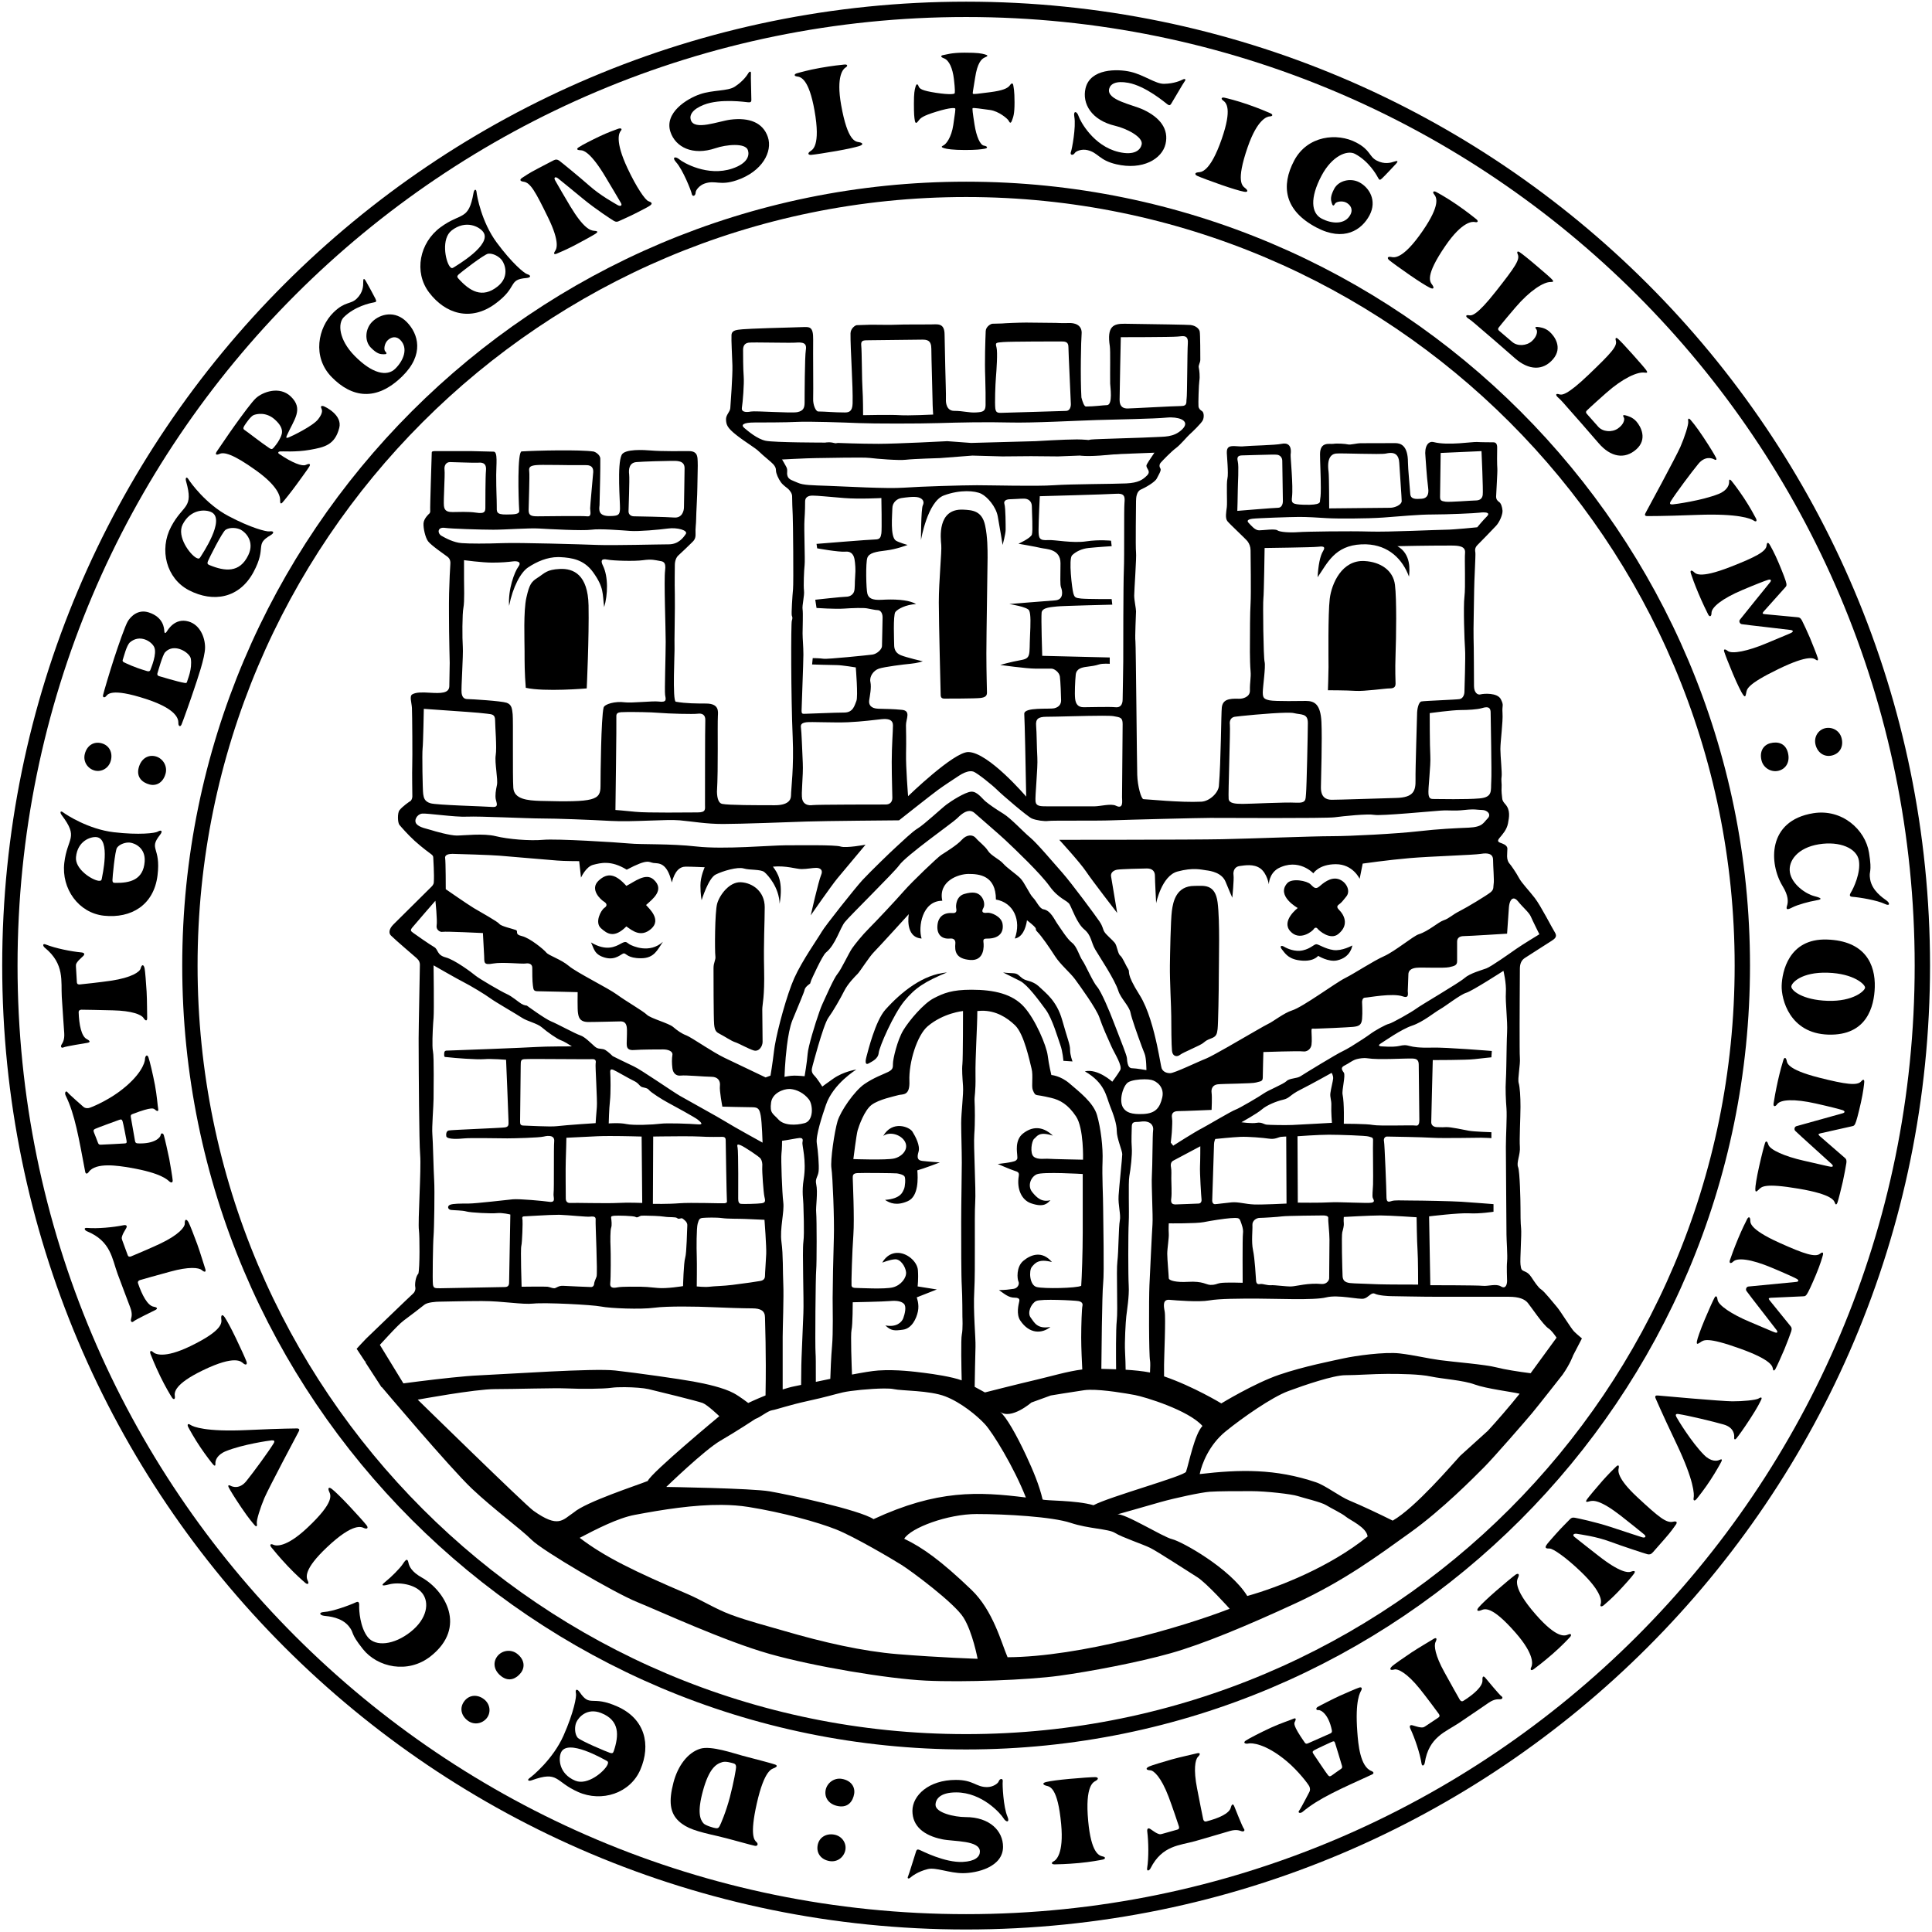 <?xml version="1.0" encoding="UTF-8"?>
<!-- Created with Inkscape (http://www.inkscape.org/) -->
<svg width="1e3" height="1e3" version="1.1" viewBox="0 0 1000 1000" xml:space="preserve" xmlns="http://www.w3.org/2000/svg" xmlns:xlink="http://www.w3.org/1999/xlink"><defs><clipPath id="clipPath330"><path d="m537.364 366.947h144.376v144.375h-144.376z"/></clipPath></defs><g transform="matrix(1.333,0,0,-1.333,-716.554,681.696)"><g transform="matrix(5.243,0,0,5.243,-2283.193,-2165.915)"><g clip-path="url(#clipPath330)"><g transform="translate(609.552,381.649)"><path d="m0 0c-31.748 0-57.486 25.738-57.486 57.486 0 31.749 25.738 57.487 57.486 57.487 31.749 0 57.486-25.738 57.486-57.487 0-31.748-25.737-57.486-57.486-57.486zm0 128.305c-39.112 0-70.819-31.707-70.819-70.819 0-39.111 31.707-70.819 70.819-70.819 39.111 0 70.819 31.708 70.819 70.819 0 39.112-31.708 70.819-70.819 70.819z" fill="none" stroke="#000" stroke-miterlimit="10" stroke-width="1.136"/></g><g transform="translate(558.693,478.09)"><path d="m0 0c-0.115-0.237-0.362-0.529-0.455-0.632s-0.169-0.078-0.284-2e-3c-0.625 0.413-1.667 1.239-1.8 1.316-0.133 0.076-0.168 0.158-0.065 0.328 0.104 0.17 0.475 0.712 0.691 0.802 0.215 0.089 0.92 0.259 1.573-0.324 0.815-0.729 0.496-1.167 0.34-1.488m3.259 2.479c-0.14 0.044-0.212-0.017-0.159-0.141 0.053-0.125 0.168-0.321-0.23-0.833-0.397-0.512-2.004-1.278-2.179-1.343-0.195-0.073-0.213-0.031-0.132 0.152 0.526 1.182 1.26 1.948 0.279 2.883-0.834 0.795-2.075 0.325-2.566-0.119-0.317-0.286-1.036-1.279-1.564-2.011-0.527-0.733-1.139-1.661-1.315-1.905-0.175-0.244-0.109-0.349 0.185-0.219 0.294 0.131 0.92 0.051 2.722-1.248 1.803-1.298 1.762-2.068 1.756-2.234-6e-3 -0.167 0.042-0.259 0.169-0.122 0.127 0.136 0.706 0.86 1.044 1.33 0.338 0.469 0.821 1.12 0.951 1.34s-0.042 0.224-0.275 0.112c-0.244-0.115-0.985 0.142-1.975 0.827-0.095 0.066-0.059 0.156 0.071 0.177 0.129 0.021 1.163-0.072 2.227 0.118 1.063 0.19 1.838 0.351 2.166 1.621 0.247 0.96-1.035 1.572-1.175 1.615"/></g><g transform="translate(552.134,461.862)"><path d="m0 0c0.114-0.767-0.237-1.529-0.263-1.652-0.026-0.124-0.055-0.165-0.192-0.142-0.597 0.099-1.772 0.478-1.869 0.495-0.097 0.016-0.189 0.091-0.147 0.223 0.044 0.132 0.373 1.343 0.567 1.553 0.677 0.728 1.838-0.034 1.904-0.477m-4.931-0.276c-0.128 0.056-0.15 0.122-0.081 0.289 0.043 0.103 0.252 0.988 0.512 1.206 0.725 0.61 1.58 0.072 1.784-0.35 0.237-0.49-0.232-1.559-0.276-1.692-0.026-0.079-0.089-0.141-0.236-0.098-1.041 0.305-1.576 0.589-1.703 0.645m3.125 2.253c-0.087-0.117-0.148-0.098-0.159 0.071-0.012 0.186-0.045 1.019-1.144 1.378-0.814 0.267-1.345-0.315-1.548-0.638s-0.721-1.833-1.031-2.779c-0.309-0.946-0.776-2.522-0.812-2.705s0.104-0.204 0.213-0.094 0.296 0.682 2.979-0.196c2.618-0.856 2.366-1.699 2.388-1.853 0.024-0.153 0.141-0.24 0.235-0.027 0.094 0.212 0.714 1.957 0.929 2.617 0.217 0.66 0.807 2.317 0.811 3.071 3e-3 0.754-0.374 1.687-1.218 1.932-1.047 0.304-1.556-0.66-1.643-0.777"/></g><g transform="translate(552.836,469.376)"><path d="m0 0c-0.065-0.109-0.14-0.127-0.297-0.044-0.472 0.25-1.46 1.58-1.012 2.467 0.598 1.181 1.724 1.132 2.152 0.905 1.034-0.549-0.712-3.109-0.843-3.328m3.555 0.157c-0.641-1.345-1.747-1.201-2.87-0.74-0.143 0.059-0.185 0.113-0.124 0.282s1.066 2.172 1.309 2.332c0.307 0.202 0.835 0.162 1.127 7e-3 0.362-0.192 1.041-0.869 0.558-1.881m-4.61 5.476c0.582-2.063-0.206-1.672-1.106-3.369-0.9-1.696-0.36-3.841 1.326-4.711 1.79-0.922 3.72-0.61 4.774 1.346 1.02 1.894 0.048 2.021 1.266 2.733 0.289 0.169 0.256 0.336-0.086 0.282-0.211-0.033-1.361 0.25-3.037 1.139-1.677 0.889-2.818 2.49-2.958 2.721-0.139 0.231-0.25 0.112-0.179-0.141"/></g><g transform="translate(582.927,380.244)"><path d="m0 0c0.114-0.057 0.137-0.13 0.065-0.293-0.217-0.488-1.475-1.566-2.39-1.181-1.22 0.513-1.25 1.639-1.053 2.082 0.474 1.07 3.15-0.493 3.378-0.608m-0.405 3.536c1.387-0.546 1.32-1.659 0.939-2.811-0.049-0.148-0.1-0.193-0.273-0.144s-2.242 0.911-2.418 1.142c-0.222 0.292-0.22 0.822-0.086 1.124 0.167 0.376 0.795 1.1 1.838 0.689m-5.141-4.982c2.018 0.725 1.683-0.088 3.439-0.868 1.755-0.778 3.857-0.09 4.606 1.653 0.795 1.849 0.349 3.754-1.676 4.667-1.962 0.885-2.019-0.093-2.816 1.072-0.188 0.276-0.352 0.232-0.275-0.105 0.048-0.209-0.154-1.375-0.923-3.11-0.77-1.734-2.286-2.985-2.508-3.14-0.22-0.155-0.093-0.257 0.153-0.169"/></g><g transform="translate(571.589,490.832)"><path d="m0 0c-0.106-0.07-0.181-0.055-0.287 0.089-0.318 0.429-0.633 2.056 0.154 2.661 1.049 0.807 2.043 0.277 2.331-0.113 0.696-0.942-1.986-2.496-2.198-2.637m3.274-1.395c-1.16-0.936-2.095-0.328-2.908 0.573-0.104 0.115-0.118 0.182 0.01 0.308 0.128 0.127 1.899 1.499 2.187 1.537 0.365 0.05 0.823-0.214 1.02-0.48 0.244-0.33 0.563-1.234-0.309-1.938m-1.791 6.931c-0.367-2.112-0.908-1.419-2.453-2.56-1.545-1.142-1.986-3.308-0.84-4.822 1.215-1.605 3.091-2.158 4.886-0.849 1.739 1.268 0.916 1.802 2.323 1.918 0.334 0.027 0.376 0.192 0.044 0.292-0.204 0.06-1.119 0.812-2.246 2.339-1.128 1.526-1.466 3.463-1.492 3.731-0.025 0.269-0.177 0.209-0.222-0.049"/></g><g transform="translate(545.537,445.551)"><path d="m0 0c-0.02-0.114-0.077-0.154-0.237-0.135-0.483 0.056-1.758 0.858-1.67 1.756 0.117 1.198 1.086 1.527 1.524 1.476 1.057-0.124 0.421-2.868 0.383-3.097m3.179 1.283c-0.1-1.352-1.085-1.594-2.188-1.574-0.141 3e-3 -0.194 0.035-0.198 0.198-4e-3 0.164 0.186 2.192 0.34 2.407 0.193 0.272 0.653 0.413 0.953 0.378 0.37-0.044 1.168-0.393 1.093-1.409m-6.144 3.444c1.291-1.712 0.414-1.633 0.191-3.541-0.223-1.907 1.057-3.71 2.945-3.909 2.002-0.211 3.688 0.78 3.96 2.985 0.264 2.136-0.688 1.901 0.188 3.007 0.209 0.262 0.118 0.406-0.182 0.231-0.184-0.107-1.358-0.26-3.243-0.04-1.885 0.221-3.529 1.298-3.743 1.463s-0.274 0.013-0.116-0.196"/></g><g transform="translate(591.503,380.146)"><path d="m0 0c0.269 0.075 0.656-0.052 0.813-0.093s0.184-0.12 0.199-0.243c0.016-0.124-0.178-1.186-0.458-2.26-0.281-1.075-0.681-2.011-0.766-2.156-0.086-0.145-0.137-0.155-0.277-0.143-0.14 0.013-0.766 0.194-0.911 0.358-0.25 0.28-0.48 0.818-0.037 2.425 0.444 1.606 0.947 1.977 1.437 2.112m-3.226-4.378c0.583-0.543 1.336-0.757 2.894-1.108 0.722-0.162 2.569-0.695 2.754-0.719 0.185-0.025 0.254 0.149 0.098 0.285s-0.504 0.491 0.024 2.84c0.579 2.576 1.149 2.57 1.313 2.647 0.164 0.076 0.26 0.171 0.042 0.252s-1.248 0.349-2.412 0.654c-0.633 0.165-2.328 0.764-3.125 0.517-0.951-0.292-1.67-1.294-1.987-2.507-0.359-1.375-0.271-2.239 0.399-2.861"/></g><g transform="translate(547.079,427.606)"><path d="m0 0c0.053-0.155 0.26-1.246 0.285-1.383 0.039-0.204 0.025-0.254-0.138-0.261-0.164-8e-3 -1.589-0.094-1.758-0.092-0.118 1e-3 -0.168 0.015-0.221 0.17s-0.221 0.571-0.274 0.702c-0.066 0.164-0.066 0.223 0.062 0.294s1.635 0.613 1.745 0.655c0.187 0.07 0.246 0.07 0.299-0.085m1.66 4.592c-2e-3 -0.236-0.289-1.209-1.922-2.413-0.949-0.7-2.086-1.172-2.245-1.202-0.159-0.031-0.308 0.012-0.394 0.09-0.085 0.078-1.044 0.909-1.169 1.074s-0.249-0.023-0.143-0.239c0.689-1.401 0.975-3.16 1.444-5.638 0.035-0.182 0.148-0.184 0.264-0.022 0.52 0.735 2.183 0.466 3.048 0.319 2.361-0.401 2.79-0.912 2.926-1.024 0.14-0.115 0.253-0.094 0.242 0.093-0.012 0.186-0.175 1.168-0.252 1.577-0.078 0.409-0.347 1.583-0.404 1.761-0.057 0.177-0.221 0.17-0.236 2e-3 -0.016-0.168-0.441-0.66-1.674-0.611-0.146 6e-3 -0.197 0.045-0.223 0.181-0.026 0.137-0.274 1.574-0.3 1.71-0.026 0.137-0.04 0.221 0.111 0.28 1.508 0.577 1.571 0.415 1.683 0.319 0.113-0.097 0.266-0.162 0.223 0.065-0.043 0.228-0.094 0.995-0.241 1.769-0.146 0.772-0.385 1.787-0.482 2.051-0.097 0.265-0.253 0.094-0.256-0.142"/></g><g transform="translate(635.317,381.014)"><path d="m0 0c0.137 0.089 1.147 0.552 1.273 0.61 0.189 0.087 0.241 0.085 0.288-0.072 0.046-0.157 0.473-1.52 0.511-1.684 0.027-0.115 0.026-0.167-0.112-0.255-0.138-0.089-0.501-0.353-0.615-0.435-0.143-0.104-0.201-0.117-0.301-0.011-0.1 0.107-0.988 1.439-1.055 1.537-0.113 0.164-0.127 0.222 0.011 0.31m-4.857 0.508c0.23 0.054 1.243 0.01 2.804-1.285 0.908-0.753 1.64-1.744 1.707-1.891 0.068-0.147 0.062-0.302 7e-3 -0.404s-0.632-1.231-0.761-1.392c-0.13-0.162 0.081-0.238 0.266-0.082 1.194 1.005 2.833 1.706 5.126 2.757 0.168 0.077 0.142 0.188-0.043 0.261-0.838 0.328-0.977 2.007-1.041 2.882-0.179 2.388 0.214 2.927 0.29 3.086 0.078 0.163 0.03 0.269-0.148 0.212-0.178-0.055-1.092-0.45-1.47-0.623-0.38-0.173-1.454-0.717-1.612-0.815-0.159-0.098-0.113-0.255 0.054-0.23 0.166 0.025 0.746-0.269 0.996-1.478 0.029-0.143 3e-3 -0.202-0.123-0.26-0.127-0.058-1.461-0.644-1.587-0.702-0.127-0.058-0.206-0.092-0.299 0.041-0.923 1.324-0.78 1.424-0.714 1.557 0.067 0.132 0.093 0.297-0.118 0.2-0.21-0.097-0.943-0.33-1.658-0.658s-1.642-0.804-1.875-0.962c-0.234-0.158-0.03-0.268 0.199-0.214"/></g><g transform="translate(542.578,436.801)"><path d="m0 0c-0.07 1.178 0.226 2.447-1.259 3.658-0.154 0.126-0.181 0.34 0.078 0.236 0.712-0.282 1.862-0.515 2.631-0.586 0.212-0.019 0.286-0.122 0.132-0.27-0.153-0.148-0.33-0.298-0.416-0.419-0.085-0.121-0.129-0.17-0.119-0.332 0.01-0.161 0.058-0.993 0.069-1.178 0.01-0.161 0.104-0.179 0.219-0.172 0.116 7e-3 1.564 0.165 2.302 0.275 1.563 0.232 2.134 0.665 2.196 0.895 0.095 0.353 0.236 0.315 0.3 0.017 0.039-0.182 0.111-1.083 0.149-1.729 0.038-0.647 0.03-1.691 0.041-1.876 0.018-0.3-0.102-0.327-0.274-0.062-0.158 0.243-0.843 0.53-2.259 0.562-0.811 0.018-2.229 0.053-2.344 0.047-0.115-7e-3 -0.202-0.059-0.197-0.198 0.03-0.902 0.197-1.773 0.604-1.981 0.286-0.146 0.246-0.24 0.04-0.276-0.207-0.035-1.608-0.257-1.766-0.336-0.157-0.079-0.235 0.056-0.151 0.2 0.085 0.144 0.235 0.339 0.205 0.847s-0.112 1.5-0.181 2.678"/></g><g transform="translate(546.706,416.318)"><path d="m0 0c-0.407 1.108-0.489 2.409-2.261 3.139-0.183 0.077-0.271 0.274 8e-3 0.249 0.763-0.065 1.931 0.043 2.688 0.198 0.208 0.043 0.308-0.035 0.204-0.221s-0.23-0.38-0.277-0.521c-0.048-0.14-0.075-0.2-0.019-0.352s0.343-0.934 0.406-1.108c0.056-0.152 0.151-0.142 0.26-0.102 0.108 0.04 1.449 0.609 2.124 0.927 1.43 0.673 1.852 1.253 1.845 1.49-0.011 0.366 0.135 0.371 0.282 0.104 0.09-0.163 0.418-1.005 0.641-1.613 0.223-0.609 0.517-1.61 0.581-1.784 0.103-0.282-4e-3 -0.343-0.245-0.139-0.222 0.188-0.96 0.264-2.325-0.114-0.782-0.215-2.149-0.591-2.258-0.63-0.108-0.04-0.176-0.115-0.132-0.246 0.29-0.856 0.701-1.641 1.15-1.723 0.316-0.057 0.305-0.16 0.117-0.252-0.187-0.094-1.464-0.711-1.593-0.831-0.128-0.122-0.241-0.015-0.202 0.147s0.128 0.392-0.048 0.87c-0.175 0.478-0.539 1.404-0.946 2.512"/></g><g transform="translate(626.51,374.291)"><path d="m0 0c-1.136-0.321-2.439-0.304-3.302-2.015-0.09-0.177-0.294-0.25-0.248 0.026 0.123 0.757 0.104 1.929 8e-3 2.696-0.027 0.21 0.058 0.305 0.236 0.187 0.177-0.119 0.361-0.259 0.498-0.317 0.136-0.058 0.193-0.09 0.349-0.045 0.156 0.044 0.958 0.27 1.136 0.32 0.156 0.044 0.153 0.14 0.121 0.251-0.031 0.111-0.497 1.492-0.762 2.189-0.562 1.477-1.107 1.941-1.346 1.953-0.365 0.017-0.359 0.163-0.081 0.289 0.17 0.078 1.034 0.34 1.657 0.517 0.624 0.176 1.645 0.392 1.823 0.443 0.29 0.081 0.341-0.03 0.12-0.255-0.204-0.206-0.337-0.936-0.064-2.326 0.156-0.797 0.426-2.189 0.457-2.3 0.032-0.111 0.101-0.184 0.236-0.15 0.874 0.223 1.689 0.573 1.804 1.015 0.082 0.311 0.183 0.292 0.261 0.097 0.079-0.193 0.597-1.514 0.707-1.651 0.111-0.137-3e-3 -0.241-0.162-0.19s-0.381 0.156-0.871 0.018-1.441-0.431-2.577-0.752"/></g><g transform="translate(646.042,383.036)"><path d="m0 0c-0.981-0.655-2.226-1.041-2.52-2.936-0.031-0.195-0.202-0.327-0.244-0.051-0.116 0.757-0.495 1.867-0.823 2.567-0.09 0.192-0.039 0.308 0.166 0.25 0.206-0.058 0.424-0.134 0.572-0.147 0.147-0.013 0.211-0.025 0.346 0.065s0.828 0.552 0.982 0.655c0.134 0.09 0.102 0.179 0.038 0.276-0.064 0.096-0.933 1.266-1.4 1.847-0.99 1.231-1.653 1.505-1.883 1.443-0.352-0.097-0.391 0.044-0.166 0.25 0.137 0.126 0.879 0.642 1.417 1.002 0.539 0.36 1.444 0.881 1.598 0.983 0.25 0.168 0.333 0.077 0.192-0.205-0.13-0.259-0.031-0.995 0.657-2.233 0.394-0.709 1.08-1.95 1.144-2.046 0.064-0.097 0.152-0.144 0.27-0.07 0.763 0.481 1.43 1.066 1.404 1.522-0.018 0.32 0.083 0.334 0.218 0.173 0.135-0.16 1.035-1.257 1.182-1.353 0.148-0.096 0.071-0.231-0.096-0.231s-0.411 0.032-0.834-0.251c-0.424-0.283-1.238-0.855-2.22-1.51"/></g><g transform="translate(670.667,437.58)"><path d="m0 0c9e-3 0.278 0.751 1.088 2.694 1.027 1.943-0.06 2.775-0.873 2.767-1.104-7e-3 -0.231-0.866-1.038-2.762-0.979-1.897 0.059-2.707 0.779-2.699 1.056m6.18-0.053c0.052 1.688-0.703 3.448-3.548 3.537-2.845 0.088-3.317-2.421-3.348-3.415-0.031-0.995 0.585-3.538 3.453-3.627s3.399 2.094 3.443 3.505"/></g><g transform="translate(577.828,498.16)"><path d="m0 0c0.705 0.367 0.963 0.503 1.15 0.601 0.186 0.097 0.302 0.08 0.431-8e-3 0.13-0.088 1.546-1.246 2.236-1.858 0.844-0.749 1.872-1.298 2.076-1.425 0.204-0.126 0.392-0.08 0.269 0.141-0.123 0.22-0.787 1.331-1.154 1.945-1.039 1.739-1.595 1.958-1.805 1.96-0.211 2e-3 -0.42 0.055-0.167 0.225 0.254 0.171 0.984 0.541 1.575 0.821 0.592 0.28 1.142 0.476 1.342 0.546 0.2 0.069 0.337 6e-3 0.188-0.165-0.109-0.126-0.448-0.719 0.504-2.753 0.661-1.413 1.311-2.355 1.545-2.44 0.235-0.085 0.332-0.163 0.147-0.311-0.13-0.104-0.457-0.264-0.97-0.53-0.573-0.298-1.161-0.543-1.27-0.6-0.207-0.108-0.312-0.111-0.473-0.014s-1.288 0.827-2.217 1.584c-0.928 0.756-1.728 1.425-1.911 1.562s-0.34 0.081-0.206-0.159 0.754-1.313 1.122-1.922c0.987-1.63 1.476-1.788 1.782-1.81 0.306-0.021 0.245-0.105 0.091-0.211-0.155-0.106-1.035-0.591-1.554-0.861-0.518-0.27-1.137-0.544-1.334-0.621-0.198-0.076-0.243 4e-3 -0.112 0.201 0.086 0.128 0.397 0.594-0.517 2.469-0.955 1.957-1.311 2.598-1.829 2.664-0.24 0.031-0.32 0.143-0.083 0.293 0.238 0.15 0.439 0.309 1.144 0.676"/></g><g transform="translate(661.275,396.662)"><path d="m0 0c-0.525-0.596-0.717-0.816-0.856-0.974-0.14-0.158-0.254-0.184-0.406-0.149-0.152 0.036-1.891 0.606-2.755 0.928-1.057 0.395-2.213 0.537-2.449 0.582s-0.395-0.067-0.201-0.228 1.214-0.958 1.778-1.399c1.595-1.249 2.192-1.253 2.389-1.178 0.197 0.074 0.412 0.1 0.237-0.151-0.176-0.251-0.723-0.858-1.174-1.332s-0.893-0.855-1.055-0.993c-0.162-0.136-0.312-0.128-0.235 0.086 0.056 0.157 0.159 0.832-1.461 2.386-1.125 1.081-2.072 1.726-2.321 1.721-0.249-6e-3 -0.368 0.032-0.248 0.237 0.083 0.143 0.332 0.411 0.713 0.844 0.426 0.484 0.888 0.925 0.969 1.017 0.154 0.175 0.251 0.216 0.436 0.183 0.185-0.032 1.5-0.307 2.639-0.679 1.139-0.371 2.125-0.707 2.345-0.768 0.221-0.063 0.346 0.046 0.135 0.221-0.212 0.177-1.176 0.954-1.738 1.39-1.508 1.165-2.022 1.137-2.314 1.047-0.294-0.091-0.267 9e-3 -0.162 0.163 0.107 0.156 0.753 0.924 1.139 1.363 0.387 0.438 0.865 0.916 1.022 1.06 0.156 0.143 0.227 0.084 0.176-0.147-0.033-0.151-0.156-0.698 1.372-2.117 1.595-1.482 2.159-1.951 2.666-1.827 0.235 0.058 0.35-0.018 0.182-0.243s-0.298-0.447-0.823-1.043"/></g><g transform="translate(569.901,387.987)"><path d="m0 0c-1.687-1.336-3.951-0.826-5.028 0.534-0.992 1.252-0.595 1.123-1.026 1.668-0.546 0.689-1.511 0.751-1.835 0.789-0.326 0.038-0.447 0.256-0.017 0.282 0.629 0.039 1.885 0.493 2.356 0.715 0.198 0.094 0.263 3e-3 0.252-0.243-0.017-0.334 0.061-1.605 0.635-2.331 0.575-0.725 1.942-0.587 3.175 0.39 1.234 0.977 1.406 2.176 0.86 2.865-0.546 0.69-1.782 0.833-2.462 0.648-0.68-0.184-0.528-4e-3 -0.201 0.254 0.326 0.259 0.994 0.906 1.235 1.273 0.24 0.368 0.341 0.389 0.405 0.085s0.264-0.695 0.992-1.103c1.702-0.955 3.38-3.671 0.659-5.826"/></g><g transform="translate(672.295,450.42)"><path d="m0 0c2.125 0.341 3.85-1.21 4.126-2.924 0.253-1.576-0.031-1.27 0.08-1.955 0.139-0.868 0.951-1.394 1.215-1.587 0.266-0.191 0.265-0.441-0.123-0.254-0.568 0.275-1.885 0.492-2.405 0.528-0.219 0.016-0.231 0.127-0.101 0.335 0.178 0.284 0.731 1.431 0.585 2.345-0.147 0.914-1.407 1.461-2.96 1.211-1.554-0.249-2.29-1.211-2.151-2.079 0.14-0.868 1.147-1.597 1.831-1.768 0.684-0.172 0.463-0.254 0.052-0.321-0.412-0.065-1.311-0.304-1.7-0.507-0.39-0.203-0.488-0.172-0.395 0.124s0.109 0.736-0.326 1.448c-1.017 1.664-1.155 4.853 2.272 5.404"/></g><g transform="translate(589.847,503.669)"><path d="m0 0c0.964 0.327 2.04 0.216 2.562 0.552 0.642 0.413 0.929 0.864 1.023 1.019 0.094 0.154 0.204 0.118 0.183-0.036s0.039-1.771 0.032-1.969c-6e-3 -0.197-0.138-0.168-0.262-0.162-0.125 7e-3 -2.028 0.299-3.26-0.189-0.861-0.341-1.074-0.767-0.963-1.121 0.257-0.822 2.052-0.088 2.948 0.023 1.38 0.169 2.395-0.214 2.759-1.288s-0.404-2.556-2.31-3.203c-1.249-0.424-1.569 0.03-2.363-0.239-0.416-0.142-0.676-0.511-0.677-0.67-2e-3 -0.258-0.247-0.353-0.292-0.075-0.031 0.185-0.646 1.761-1.154 2.322-0.336 0.37-0.061 0.467 0.248 0.206 0.264-0.225 2.078-1.299 3.918-0.675 1.14 0.386 1.283 0.973 1.15 1.367-0.186 0.548-1.607 0.409-2.394 0.141-1.715-0.582-2.964 0.092-3.336 1.19-0.486 1.432 1.224 2.48 2.188 2.807"/></g><g transform="translate(621.737,505.326)"><path d="m0 0c0.991-0.232 1.846-0.896 2.466-0.888 0.762 0.011 1.245 0.243 1.406 0.324 0.162 0.081 0.236-8e-3 0.137-0.127-0.099-0.12-0.904-1.523-1.014-1.687-0.11-0.165-0.206-0.071-0.309 0-0.101 0.072-1.562 1.327-2.865 1.564-0.912 0.167-1.318-0.082-1.411-0.441-0.217-0.834 1.695-1.161 2.514-1.541 1.261-0.585 1.918-1.449 1.659-2.552-0.258-1.104-1.694-1.956-3.654-1.496-1.285 0.302-1.316 0.856-2.132 1.047-0.428 0.1-0.844-0.076-0.929-0.21-0.137-0.219-0.395-0.168-0.287 0.091 0.072 0.173 0.383 1.836 0.249 2.581-0.089 0.492 0.195 0.429 0.319 0.043 0.105-0.33 1.076-2.201 2.969-2.646 1.171-0.274 1.603 0.147 1.698 0.553 0.132 0.563-1.147 1.196-1.957 1.386-1.763 0.413-2.466 1.645-2.201 2.775 0.345 1.472 2.351 1.456 3.342 1.224"/></g><g transform="translate(609.312,371.919)"><path d="m0 0c-1.018 0-2.002 0.451-2.604 0.301-0.74-0.185-1.157-0.521-1.295-0.636-0.139-0.116-0.232-0.047-0.163 0.092 0.07 0.139 0.533 1.689 0.602 1.874 0.07 0.185 0.186 0.116 0.301 0.07 0.116-0.046 1.825-0.935 3.147-0.868 0.926 0.046 1.264 0.381 1.273 0.752 0.02 0.862-1.915 0.743-2.8 0.926-1.361 0.282-2.198 0.972-2.198 2.105 0 1.134 1.203 2.291 3.216 2.291 1.319 0 1.476-0.532 2.314-0.532 0.44 0 0.805 0.267 0.857 0.417 0.084 0.244 0.347 0.254 0.3-0.023-0.03-0.185 0.047-1.875 0.348-2.569 0.198-0.459-0.093-0.463-0.301-0.116-0.178 0.298-1.551 1.898-3.494 1.898-1.204 0-1.528-0.509-1.528-0.926 0-0.578 1.39-0.902 2.222-0.902 1.81 0 2.777-1.039 2.777-2.199 0-1.512-1.956-1.955-2.974-1.955"/></g><g transform="translate(609.435,506.745)"><path d="m0 0c1.018 0 1.25-0.058 1.504-0.127 0.254-0.07 0.243-0.128 0.012-0.22-0.27-0.108-0.567-0.428-0.729-1.493-0.162-1.064-0.209-1.156-0.162-1.203 0.046-0.046 0.37 0 1.272 0.116 0.903 0.116 1.302 0.276 1.47 0.521 0.127 0.185 0.22 0.15 0.243-0.012s0.093-0.382 0.093-1.261c0-0.88-0.093-1.076-0.185-1.331-0.093-0.254-0.162-0.208-0.255-0.023-0.07 0.139-0.717 0.694-1.366 0.787-0.647 0.092-1.261 0.174-1.295 0.138-0.035-0.034 0-0.346 0.139-1.226 0.138-0.879 0.416-1.504 0.694-1.551 0.277-0.045 0.323-0.185 0.046-0.231-0.278-0.046-0.602-0.092-1.458-0.092s-1.342 0.07-1.55 0.138c-0.209 0.07-0.209 0.117-0.023 0.209 0.185 0.093 0.578 0.578 0.717 1.504s0.173 1.192 0.139 1.227c-0.035 0.034-0.301 0.092-1.366-0.232-1.064-0.324-1.203-0.486-1.342-0.671s-0.231-0.255-0.278 0c-0.046 0.254-0.069 0.484-0.069 1.273 0 0.764 0.046 0.972 0.116 1.226 0.069 0.255 0.162 0.232 0.231 0.047 0.069-0.186 0.231-0.324 1.296-0.487 1.065-0.161 1.331-0.081 1.365-0.046 0.035 0.035 0.047 0.278-0.046 1.065s-0.349 1.394-0.74 1.538c-0.313 0.116-0.209 0.22-0.023 0.244 0.185 0.022 0.532 0.173 1.55 0.173"/></g><g transform="translate(598.75,505.618)"><path d="m0 0c0.866 0.154 1.605 0.232 1.789 0.248 0.255 0.022 0.256-0.119 0.086-0.22s-0.712-0.62-0.327-2.785c0.482-2.711 1.068-2.7 1.335-2.747s0.337-0.175 0.026-0.277c-0.311-0.103-0.922-0.235-1.697-0.373s-1.663-0.271-1.877-0.287c-0.231-0.017-0.301 0.111-0.071 0.269 0.146 0.101 0.78 0.375 0.31 3.017-0.414 2.325-1.004 2.487-1.295 2.52-0.239 0.028-0.218 0.172-0.017 0.232 0.201 0.059 0.872 0.249 1.738 0.403"/></g><g transform="translate(549.873,408.714)"><path d="m0 0c-0.383 0.791-0.659 1.482-0.724 1.655-0.09 0.239 0.045 0.279 0.188 0.142 0.143-0.136 0.79-0.517 2.769 0.441 2.479 1.2 2.31 1.761 2.282 2.03-0.027 0.269 0.077 0.371 0.26 0.101 0.183-0.272 0.476-0.824 0.819-1.533 0.343-0.708 0.712-1.527 0.785-1.728 0.08-0.218-0.025-0.32-0.24-0.142-0.135 0.113-0.571 0.65-2.987-0.52-2.125-1.029-2.121-1.641-2.074-1.93 0.038-0.238-0.107-0.257-0.218-0.08-0.112 0.177-0.477 0.772-0.86 1.564"/></g><g transform="translate(617.905,372.669)"><path d="m0 0c-0.876-0.082-1.619-0.097-1.804-0.098-0.256-1e-3 -0.246 0.14-0.067 0.226 0.178 0.086 0.761 0.559 0.558 2.748-0.254 2.742-0.84 2.78-1.101 2.849-0.262 0.069-0.321 0.203-3e-3 0.278 0.319 0.077 0.939 0.157 1.722 0.23 0.784 0.073 1.68 0.132 1.894 0.13 0.232-2e-3 0.291-0.136 0.048-0.275-0.152-0.087-0.808-0.307-0.559-2.98 0.218-2.351 0.792-2.561 1.079-2.619 0.236-0.048 0.204-0.19-1e-3 -0.232-0.206-0.043-0.89-0.176-1.766-0.257"/></g><g transform="translate(652.995,388.162)"><path d="m0 0c-0.662-0.578-1.254-1.027-1.404-1.136-0.207-0.15-0.281-0.03-0.187 0.144 0.093 0.174 0.289 0.899-1.158 2.554-1.812 2.073-2.308 1.761-2.561 1.664-0.252-0.098-0.379-0.024-0.165 0.224 0.213 0.248 0.668 0.677 1.26 1.195s1.285 1.09 1.459 1.214c0.19 0.135 0.317 0.061 0.201-0.194-0.073-0.161-0.476-0.722 1.291-2.743 1.555-1.777 2.143-1.611 2.41-1.49 0.22 0.1 0.276-0.035 0.135-0.189-0.141-0.155-0.619-0.664-1.281-1.243"/></g><g transform="translate(645.884,495.496)"><path d="m0 0c0.725-0.498 1.305-0.961 1.449-1.079 0.196-0.163 0.098-0.264-0.094-0.217s-0.942 0.058-2.187-1.754c-1.559-2.27-1.135-2.674-0.978-2.894 0.158-0.22 0.118-0.361-0.176-0.216-0.293 0.145-0.821 0.48-1.47 0.926-0.648 0.445-1.375 0.974-1.538 1.112-0.177 0.15-0.137 0.291 0.138 0.242 0.174-0.03 0.818-0.281 2.338 1.932 1.337 1.946 1.03 2.475 0.847 2.703-0.152 0.189-0.035 0.277 0.149 0.178 0.185-0.099 0.797-0.435 1.522-0.933"/></g><g transform="translate(630.398,502.916)"><path d="m0 0c0.831-0.287 1.514-0.58 1.683-0.656 0.233-0.105 0.165-0.228-0.032-0.234-0.197-5e-3 -0.924-0.194-1.643-2.272-0.9-2.602-0.384-2.879-0.174-3.049 0.211-0.171 0.209-0.317-0.112-0.255-0.322 0.062-0.92 0.245-1.663 0.502-0.744 0.257-1.585 0.574-1.778 0.664-0.212 0.098-0.21 0.244 0.068 0.27 0.176 0.016 0.864-0.054 1.741 2.483 0.772 2.231 0.336 2.66 0.098 2.831-0.196 0.141-0.107 0.258 0.098 0.211 0.204-0.046 0.882-0.208 1.714-0.495"/></g><g transform="translate(562.57,482.715)"><path d="m0 0c-1.473 1.504-1.009 3.676 0.132 4.793 0.859 0.842 1.262 0.572 1.725 1.026 0.463 0.453 0.482 0.947 0.475 1.226-6e-3 0.238 0.048 0.323 0.197 0.063 0.117-0.203 0.606-1.086 0.706-1.299 0.096-0.206 0.083-0.243-0.158-0.285-0.225-0.04-1.353-0.272-2.18-1.082-0.463-0.454-0.377-1.665 0.788-2.856 1.312-1.339 2.406-1.563 3.018-0.964s0.981 1.512 0.382 2.124c-0.34 0.347-0.718 0.204-0.949-0.024-0.232-0.226-0.302-0.684-0.172-0.816 0.161-0.165 0.104-0.222-0.15-0.211-0.213 9e-3 -0.45 0.013-0.919 0.492-0.486 0.496-0.419 1.404 0.11 1.922 0.595 0.583 1.694 0.85 2.552-0.027 0.858-0.876 1.317-2.403-0.336-4.022-1.935-1.894-3.747-1.564-5.221-0.06"/></g><g transform="translate(633.846,498.75)"><path d="m0 0c0.982 1.863 3.193 2.083 4.605 1.337 1.064-0.561 0.929-1.027 1.502-1.329s1.049-0.17 1.313-0.078c0.225 0.078 0.322 0.052 0.121-0.168-0.159-0.174-0.85-0.91-1.023-1.07-0.166-0.154-0.205-0.153-0.319 0.064-0.106 0.202-0.672 1.205-1.696 1.745-0.573 0.302-1.701-0.149-2.478-1.622-0.875-1.658-0.754-2.768 3e-3 -3.168 0.757-0.399 1.739-0.473 2.138 0.284 0.227 0.431-0.025 0.747-0.311 0.898-0.287 0.151-0.744 0.078-0.83-0.086-0.108-0.204-0.18-0.166-0.247 0.078-0.056 0.206-0.125 0.433 0.188 1.026 0.324 0.614 1.209 0.827 1.864 0.482 0.736-0.389 1.326-1.354 0.754-2.439s-1.886-1.987-3.933-0.907c-2.395 1.264-2.634 3.091-1.651 4.953"/></g><g transform="translate(658.925,484.389)"><path d="m0 0c0.568-0.641 0.875-0.987 0.996-1.158s0.08-0.211-0.117-0.182c-0.52 0.081-1.616-0.411-2.844-1.501-1.265-1.12-1.336-1.214-1.422-1.291-0.087-0.077-0.109-0.157-0.024-0.253 0.092-0.104 0.514-0.58 0.852-0.961 0.337-0.381 1.007-0.437 1.451-0.136s0.532 0.689 0.442 0.826c-0.089 0.136-0.053 0.2 0.108 0.157 0.162-0.043 0.534-0.131 0.818-0.451 0.338-0.381 0.846-1.321-2e-3 -2.074-0.848-0.752-1.888-0.591-2.792 0.464-0.903 1.054-1.779 2.041-2.132 2.44-0.352 0.398-0.65 0.755-0.846 0.919-0.242 0.203-0.193 0.34 0.049 0.259 0.187-0.061 0.532-0.146 2.219 1.473 1.688 1.62 2.109 2.087 1.987 2.503-0.056 0.19 0.015 0.262 0.171 0.121 0.156-0.14 0.518-0.515 1.086-1.155"/></g><g transform="translate(651.793,490.967)"><path d="m0 0c0.651-0.556 1.003-0.856 1.146-1.009 0.144-0.153 0.109-0.198-0.091-0.196-0.525 8e-3 -1.542-0.631-2.609-1.88-1.096-1.285-1.153-1.388-1.229-1.476-0.075-0.089-0.085-0.171 0.012-0.254 0.106-0.09 0.59-0.503 0.977-0.833 0.387-0.331 1.057-0.294 1.456 0.065 0.398 0.36 0.432 0.756 0.324 0.879-0.109 0.123-0.08 0.191 0.085 0.171 0.166-0.02 0.546-0.055 0.872-0.333 0.387-0.331 1.021-1.191 0.286-2.054-0.737-0.863-1.789-0.847-2.83 0.072s-2.044 1.776-2.449 2.121-0.749 0.658-0.966 0.794c-0.267 0.167-0.237 0.309 0.012 0.263 0.194-0.035 0.548-0.071 1.994 1.766 1.448 1.838 1.8 2.358 1.621 2.755-0.081 0.18-0.02 0.261 0.153 0.143s0.585-0.438 1.236-0.994"/></g><g transform="translate(555.894,398.97)"><path d="m0 0c-0.558 0.824-0.847 1.314-0.944 1.499-0.098 0.185-9e-3 0.218 0.127 0.142 0.135-0.076 0.663-0.278 1.165 0.342 0.504 0.619 1.665 2.205 2.022 2.793 0.109 0.178 0.047 0.241-0.139 0.227s-2.158-0.301-3.387-0.797c-0.686-0.277-0.797-0.721-0.783-0.908 0.014-0.185-0.05-0.215-0.16-0.093-0.11 0.121-0.524 0.651-0.952 1.283-0.428 0.633-0.799 1.303-0.896 1.489-0.098 0.186-0.041 0.308 0.165 0.169 0.207-0.141 1.133-0.519 4.143-0.383 3.009 0.137 3.42 0.107 3.689 0.122s0.245-0.113 0.169-0.249c-0.076-0.135-2.224-4.187-2.527-4.895-0.303-0.709-0.604-1.667-0.564-1.891 0.04-0.225-0.037-0.277-0.172-0.117-0.136 0.16-0.398 0.443-0.956 1.267"/></g><g transform="translate(667.63,405.591)"><path d="m0 0c-0.543-0.834-0.882-1.29-1.015-1.452s-0.197-0.092-0.18 0.063c0.017 0.154-1e-3 0.719-0.768 0.941-0.766 0.223-2.677 0.678-3.358 0.779-0.206 0.031-0.24-0.051-0.155-0.216 0.085-0.166 1.114-1.872 2.049-2.812 0.521-0.525 0.974-0.455 1.14-0.37s0.217 0.038 0.149-0.11c-0.07-0.149-0.397-0.737-0.814-1.377-0.416-0.639-0.891-1.241-1.025-1.403-0.133-0.162-0.268-0.157-0.219 0.087s0.038 1.246-1.255 3.966c-1.294 2.721-1.426 3.111-1.544 3.353-0.119 0.242 0.01 0.27 0.164 0.253 0.154-0.018 4.722-0.425 5.492-0.429 0.77-5e-3 1.77 0.089 1.961 0.213 0.192 0.124 0.269 0.074 0.175-0.113-0.094-0.188-0.254-0.539-0.797-1.373"/></g><g transform="translate(664.149,478.273)"><path d="m0 0c0.55-0.829 0.835-1.321 0.931-1.507s6e-3 -0.218-0.129-0.141c-0.134 0.077-0.661 0.284-1.169-0.331-0.507-0.615-1.683-2.191-2.045-2.776-0.11-0.177-0.049-0.24 0.137-0.228 0.187 0.013 2.16 0.282 3.393 0.768 0.689 0.27 0.804 0.714 0.792 0.9-0.013 0.186 0.051 0.214 0.16 0.093 0.109-0.123 0.519-0.656 0.941-1.292 0.423-0.636 0.787-1.311 0.883-1.497 0.097-0.186 0.038-0.308-0.167-0.167-0.205 0.142-1.128 0.529-4.139 0.419-3.01-0.111-3.421-0.078-3.69-0.09-0.27-0.013-0.244 0.116-0.166 0.251 0.077 0.134 2.259 4.167 2.568 4.873 0.31 0.705 0.62 1.661 0.582 1.885-0.038 0.225 0.039 0.276 0.174 0.116 0.134-0.161 0.393-0.447 0.944-1.276"/></g><g transform="translate(672.493,416.24)"><path d="m0 0c-0.313-0.747-0.585-1.335-0.69-1.467s-0.127-0.123-0.282-0.133c-0.154-0.011-2.223-0.097-2.378-0.108-0.18-0.012-0.178-0.063-0.081-0.191 0.075-0.1 1.437-1.782 1.538-1.899 0.101-0.118 0.117-0.2 0.058-0.401-0.045-0.156-0.36-0.978-0.503-1.32-0.143-0.341-0.576-1.314-0.66-1.454-0.084-0.141-0.159-0.172-0.191-8e-3s-0.017 0.647-2.461 1.52c-2.444 0.874-2.676 0.62-2.924 0.447-0.248-0.171-0.273-0.111-0.244 0.078s0.237 0.804 0.577 1.615 0.62 1.421 0.731 1.626c0.11 0.204 0.204 0.045 0.217-0.141 0.027-0.414 1.069-1.101 2.371-1.646 1.302-0.546 1.701-0.732 1.9-0.797 0.132-0.043 0.227 5e-3 0.102 0.183-0.127 0.179-2.025 2.6-2.227 2.891-0.086 0.123-5e-3 0.315 0.139 0.33 0.268 0.028 3.323 0.326 3.53 0.341 0.206 0.013 0.23 0.129 0.046 0.231-0.183 0.102-0.856 0.409-1.86 0.829-1.537 0.644-2.534 0.749-2.836 0.449-0.176-0.177-0.317-0.131-0.25 0.092 0.068 0.222 0.349 0.982 0.617 1.623 0.269 0.64 0.552 1.224 0.662 1.429 0.111 0.204 0.207 0.164 0.232-0.047 0.018-0.166-0.196-0.646 2.168-1.711 1.835-0.828 2.655-1.088 2.999-0.806 0.177 0.144 0.258 0.106 0.214-0.089-0.031-0.138-0.201-0.719-0.514-1.466"/></g><g transform="translate(675.817,428.977)"><path d="m0 0c-0.177-0.791-0.342-1.418-0.423-1.565-0.08-0.149-0.103-0.143-0.253-0.181-0.151-0.037-2.173-0.484-2.323-0.521-0.176-0.044-0.164-0.094-0.046-0.204 0.092-0.084 1.726-1.502 1.846-1.6s0.15-0.176 0.127-0.384c-0.018-0.162-0.183-1.027-0.264-1.388s-0.337-1.394-0.396-1.547c-0.057-0.153-0.127-0.197-0.186-0.041-0.06 0.155-0.13 0.634-2.69 1.066-2.559 0.433-2.743 0.142-2.957-0.071s-0.248-0.157-0.253 0.033c-5e-3 0.191 0.092 0.833 0.285 1.692 0.193 0.858 0.363 1.507 0.436 1.728s0.193 0.08 0.238-0.101c0.099-0.402 1.245-0.897 2.622-1.206 1.378-0.309 1.803-0.423 2.01-0.451 0.138-0.019 0.223 0.045 0.068 0.198s-2.448 2.205-2.697 2.456c-0.106 0.107-0.061 0.31 0.078 0.35 0.26 0.074 3.216 0.902 3.416 0.952 0.201 0.05 0.204 0.167 6e-3 0.236-0.198 0.068-0.915 0.253-1.977 0.491-1.626 0.366-2.626 0.294-2.87-0.055-0.143-0.203-0.291-0.183-0.263 0.048 0.029 0.23 0.173 1.028 0.325 1.706 0.152 0.677 0.328 1.302 0.401 1.522 0.073 0.221 0.175 0.198 0.236-5e-3 0.048-0.16-0.08-0.67 2.434-1.306 1.951-0.494 2.804-0.606 3.094-0.268 0.149 0.172 0.235 0.148 0.226-0.051-7e-3 -0.141-0.072-0.743-0.25-1.533"/></g><g transform="translate(669.736,468.941)"><path d="m0 0c0.315-0.746 0.546-1.352 0.566-1.519 0.02-0.168-1e-3 -0.177-0.102-0.295-0.101-0.117-1.486-1.657-1.587-1.775-0.117-0.137-0.078-0.171 0.082-0.191 0.123-0.017 2.277-0.22 2.432-0.229 0.155-0.011 0.225-0.057 0.327-0.24 0.079-0.141 0.447-0.941 0.591-1.282s0.537-1.331 0.579-1.489c0.042-0.159 0.01-0.234-0.129-0.142s-0.475 0.44-2.809-0.696c-2.333-1.135-2.314-1.479-2.364-1.776-0.05-0.298-0.111-0.273-0.226-0.121-0.114 0.153-0.409 0.732-0.75 1.542-0.342 0.81-0.582 1.437-0.651 1.66-0.069 0.222 0.11 0.178 0.253 0.056 0.314-0.269 1.534-5e-3 2.835 0.543 1.3 0.549 1.713 0.704 1.897 0.801 0.123 0.065 0.156 0.167-0.06 0.201-0.215 0.035-3.273 0.372-3.622 0.43-0.149 0.025-0.23 0.217-0.14 0.331 0.167 0.211 2.092 2.603 2.226 2.76 0.134 0.158 0.068 0.255-0.132 0.195-0.201-0.059-0.892-0.325-1.895-0.749-1.534-0.647-2.307-1.287-2.303-1.713 2e-3 -0.249-0.13-0.318-0.241-0.114s-0.458 0.937-0.728 1.577c-0.27 0.639-0.49 1.25-0.559 1.472-0.068 0.222 0.028 0.262 0.195 0.133 0.133-0.103 0.325-0.592 2.74 0.352 1.875 0.733 2.635 1.137 2.674 1.58 0.02 0.227 0.105 0.258 0.213 0.091 0.077-0.119 0.374-0.647 0.688-1.393"/></g><g transform="translate(544.287,454.827)"><path d="m0 0c0.161 0.604 0.654 0.928 1.235 0.773s0.843-0.703 0.688-1.285c-0.155-0.581-0.709-0.864-1.201-0.734-0.492 0.131-0.883 0.642-0.722 1.246"/></g><g transform="translate(548.274,453.79)"><path d="m0 0c0.183 0.693 0.716 0.983 1.253 0.84s0.888-0.715 0.739-1.274c-0.179-0.671-0.682-0.944-1.197-0.807-0.514 0.136-0.985 0.524-0.795 1.241"/></g><g transform="translate(572.63,383.226)"><path d="m0 0c-0.495 0.381-0.603 0.962-0.236 1.438 0.367 0.477 0.974 0.506 1.451 0.139 0.476-0.368 0.524-0.989 0.213-1.392-0.31-0.403-0.933-0.566-1.428-0.185"/></g><g transform="translate(575.125,386.503)"><path d="m0 0c-0.568 0.437-0.63 1.04-0.291 1.48s1.002 0.543 1.461 0.189c0.55-0.423 0.607-0.993 0.282-1.415-0.325-0.421-0.864-0.706-1.452-0.254"/></g><g transform="translate(599.439,372.814)"><path d="m0 0c-0.616 0.103-0.984 0.564-0.885 1.157 0.099 0.594 0.621 0.905 1.214 0.806 0.593-0.1 0.928-0.625 0.844-1.127-0.085-0.502-0.557-0.94-1.173-0.836"/></g><g transform="translate(600.098,376.88)"><path d="m0 0c-0.707 0.118-1.045 0.621-0.954 1.169 0.092 0.548 0.629 0.951 1.2 0.855 0.684-0.115 1.003-0.592 0.916-1.116-0.089-0.525-0.431-1.03-1.162-0.908"/></g><g transform="translate(674.389,455.981)"><path d="m0 0c0.158-0.604-0.111-1.129-0.693-1.282-0.582-0.152-1.08 0.196-1.232 0.778s0.19 1.102 0.682 1.231c0.493 0.129 1.085-0.123 1.243-0.727"/></g><g transform="translate(670.411,454.916)"><path d="m0 0c0.182-0.693-0.139-1.208-0.676-1.349s-1.124 0.184-1.271 0.744c-0.175 0.671 0.128 1.157 0.643 1.292s1.115 0.03 1.304-0.687"/></g><g transform="translate(576.941,459.707)"><path d="m0 0c1.399-0.316 4.514-0.045 4.514-0.045s0.18 3.837 0.135 6.139-1.128 2.754-2.121 2.708c-0.993-0.045-1.129-0.316-1.625-0.632-0.497-0.315-0.632-0.496-0.858-1.489s-0.135-3.16-0.135-3.973c0-0.812 0-1.625 0.09-2.708"/></g><g transform="translate(610.961,471.727)"><path d="m0 0c-0.231 1.095-0.942 1.14-1.625 1.174-1.941 0.09-1.67-2.122-1.625-2.619 0.045-0.496-0.181-2.663-0.181-4.243s0.136-6.59 0.136-6.77c0-0.182 0-0.362 0.27-0.362 0.271 0 2.258 0 2.664 0.045s0.496 0.181 0.496 0.407c0 0.225-0.044 1.489-0.044 2.888 0 1.4 0.09 6.546 0.09 7.087 0 0.633 0 1.535-0.181 2.393"/></g><g transform="translate(639.055,469.096)"><path d="m0 0c-1.67 0.091-2.437-1.67-2.573-2.799-0.135-1.128-0.09-4.559-0.09-5.055 0-0.497-0.045-1.716-0.045-1.716s1.354 0 2.031-0.045 2.211 0.181 2.528 0.181c0.316 0 0.451 0.09 0.451 0.361s-0.045 0.903 0 2.166c0.046 1.265 0.091 4.063-0.045 5.147-0.135 1.083-1.086 1.698-2.257 1.76"/></g><g transform="translate(582.718,443.879)"><path d="m0 0c0.214-0.129 0.3-0.3 0.043-0.472-0.257-0.171-0.729-1.072-0.257-1.501 0.471-0.428 0.986-0.772 1.886 0.129 0.429-0.3 1.073-0.858 1.844-0.172 0.773 0.687-0.171 1.501-0.385 1.758 0.471 0.429 1.415 1.116 0.557 1.888-0.587 0.527-1.415-0.172-2.016-0.472-0.771 0.858-1.372 1.029-2.058 0.386-0.686-0.644 0.172-1.415 0.386-1.544"/></g><g transform="translate(584.615,440.715)"><path d="m0 0c-0.226 0.135-0.226 0.271-0.632 0.045s-1.084-0.587-2.212 0.09c0.226-0.451 0.226-0.902 1.038-1.128 0.813-0.226 1.219 0.316 1.4 0.316 0.18 0 0.271-0.361 1.264-0.361s1.218 0.632 1.625 1.219c-0.993-0.903-2.257-0.316-2.483-0.181"/></g><g transform="translate(592.876,445.307)"><path d="m0 0c-0.858 0.045-1.58-0.948-1.76-1.58-0.181-0.632-0.181-3.566-0.135-3.882 0.044-0.316-0.136-0.451-0.136-0.903 0-0.451 0-3.669 0.045-4.165 0.045-0.497 0.18-0.587 0.452-0.722 0.27-0.136 0.825-0.505 1.083-0.587 0.314-0.1 1.013-0.505 1.396-0.618 0.4-0.117 0.658 0.319 0.658 0.635s-0.023 1.991-0.023 2.397 0.181 0.893 0.136 2.97c-0.046 2.076 0.045 3.431 0.045 4.604 0 1.174-0.903 1.806-1.761 1.851"/></g><g transform="translate(608.369,441.138)"><path d="m0 0c0.279 0.024 0.407-0.126 0.386-0.365-0.054-0.573 0.021-1.136 1.093-1.222s1.03 1.029 0.987 1.329 0.15 0.242 0.429 0.258c0.75 0.042 1.09 0.469 0.986 1.093-0.091 0.542-0.836 0.852-1.136 0.815-0.344-0.043-0.451 0.065-0.279 0.365 0.096 0.166 0.085 0.557-0.172 0.857-0.257 0.301-0.643 0.344-1.243 0.172-0.601-0.172-0.644-0.858-0.601-1.072s3e-3 -0.362-0.279-0.343c-0.683 0.045-1.071-0.3-1.114-0.944-0.044-0.643 0.319-1.005 0.943-0.943"/></g><g transform="translate(626.461,445.036)"><path d="m0 0c-1.354 0-1.58-1.174-1.67-1.85-0.09-0.678-0.136-3.23-0.146-4.044-0.015-1.137 0.1-3.134 0.1-3.766s0.011-2.16 0.056-2.567c0.045-0.406 0.37-0.462 0.596-0.282 0.226 0.181 1.47 0.682 1.696 0.863 0.226 0.18 0.271 0.226 0.632 0.361s0.406 0.316 0.452 0.677c0.044 0.361 0.09 2.844 0.09 3.973 0 1.128 0.09 4.017-0.09 5.416-0.182 1.4-1.039 1.219-1.716 1.219"/></g><g transform="translate(634.113,443.399)"><path d="m0 0s-1.244-0.943-0.558-1.715c0.687-0.772 1.649-0.014 1.758 0.171 0.065 0.108 0.193 0.108 0.258 0.022 0.129-0.172 0.96-0.879 1.543-0.407 0.901 0.729 0.322 1.522 0.108 1.736-0.215 0.215-0.236 0.322-0.065 0.451 0.172 0.128 0.215 0.171 0.558 0.6s-0.027 1.12-0.601 1.287c-0.6 0.171-1.157-0.344-1.414-0.558-0.258-0.214-0.387-0.086-0.644 0.171-0.257 0.258-1.364 0.472-1.715 0.086-0.857-0.943 0.772-1.844 0.772-1.844"/></g><g transform="translate(636.753,440.286)"><path d="m0 0c-0.632 0.091-1.083 0.429-1.264 0.429-0.18 0-0.406-0.316-0.993-0.451-0.586-0.136-1.173 0.135-1.399 0.27-0.226 0.136-0.35 0.02-0.136-0.226 0.159-0.18 0.381-0.631 1.152-0.767 1.145-0.203 1.511 0.316 1.511 0.316s0.757-0.479 1.4-0.338c1.038 0.225 1.129 1.106 1.129 1.106s-0.768-0.429-1.4-0.339"/></g><g transform="translate(602.356,431.9)"><path d="M 0,0 C 0.225,0.135 0.677,0.316 0.722,0.767 0.767,1.219 1.806,3.611 2.618,4.605 3.431,5.598 4.153,6.049 5.778,6.726 4.017,6.591 2.392,5.281 1.219,3.972 0.471,3.137 -0.073,0.889 -0.181,0.497 -0.316,0 -0.226,-0.135 0,0"/></g><g transform="translate(613.551,437.994)"><path d="m0 0c0.542-0.271 1.399-1.444 1.896-2.122 0.496-0.677 0.903-2.121 1.083-2.618 0.181-0.496 0.226-1.173 0.226-1.173l0.677-0.045s-0.181 0.451-0.181 0.857-0.18 0.768-0.586 2.212c-0.407 1.445-1.264 2.031-1.625 2.393-0.361 0.361-0.678 0.451-0.994 0.541s-0.406 0.226-0.632 0.406c-0.225 0.181-0.451 0.091-1.128 0.181 0.451-0.226 0.722-0.361 1.264-0.632"/></g><g transform="translate(599.512,408.247)"><path transform="matrix(.143 0 0 -.143 -61.347 102.275)" d="m530.416 166.195c-3.628 0-11.359 0.315-12.617 0.469-0.259 0.035-2.117 0.084-4.941 0.133-0.839 0.014-3.404 1.467-3.502 3.809-0.21 5.284-0.581 15.281-0.238 24.242 0.182 4.893 0.203 10.764 0.168 14.105-0.028 3.292-1.552 3.558-4.746 3.781-3.859 0.273-6.745-0.816-11.52-0.816-4.208 0-4.313-4.782-4.271-5.621 0.098-3.292-0.223-10.974-0.342-17.16-0.147-7.514-0.344-15.469-0.344-16.615 0-6.382-3.711-5.382-7.359-5.361-1.426 0.014-15.288-0.015-17.49 0.139-2.209 0.154-11.518 0-13.252 0-0.454 0-3.321 0.099-7.348 0.238-0.839 0.028-3.249 1.706-3.277 4.299-0.091 8.353 1.343 27.038 1.084 36.293-0.112 4.11-1.909 4.612-3.992 4.619-5.823 0-9.925-0.489-13.805-0.51-1.321-0.014-2.776-3.502-2.629-6.619 0.14-3.118-0.098-23.933 0-30.588 0.105-6.843-1.831-6.62-5.521-6.494-3.167 0.112-5.342 0.182-5.691 0.182-1.58 0-22.248 0.629-25.24 0.943-2.999 0.315-5.683 0.314-5.844 2.998-0.154 2.684 0.321 10.57 0.475 15.777 0.154 5.208-0.944 20.04-1.098 22.088-0.168 2.055-2.369 3.475-2.215 5.998 0.161 2.523 0.475 4.103 5.521 8.045 5.054 3.942 9.626 6.466 11.674 8.521 2.055 2.048 6.313 5.362 7.264 6.467 0.944 1.104 1.418 1.894 1.418 3.312s1.258 4.258 2.523 5.998c1.258 1.734 3.154 2.837 3.943 3.627 0.79 0.79 1.893 2.21 1.893 3.629 0 1.419 0.154 7.57 0.314 9.939 0.161 2.37 0.477 35.02 0.162 38.18-0.322 3.153-0.951 12.939-0.637 13.729 0.315 0.783 0.475 1.259 0 2.678-0.475 1.419-0.468 38.941 0.455 60.24 0.685 15.763-0.832 26.478-0.881 30.357-0.035 2.349-1.693 4.935-8.41 4.928-9.304-7e-3 -23.947 9.2e-4 -27.268-0.705-1.727-0.37-2.587-2.664-2.664-6.312 0.734-12.344 0.203-33.525 0.482-39.277 0.105-2.258 0.707-6.333-6.053-6.375-5.25-0.028-10.38 3e-4 -15.734-0.943-1.866-0.329-0.51-26.451-0.664-28.031-0.161-1.573 0.315-21.137 0.154-27.449-0.154-6.312 0-13.092 0-15.301s0.79-4.103 1.895-5.047c1.104-0.951 5.836-5.522 6.787-6.473 0.944-0.944 2.208-1.894 2.047-4.732-0.154-2.838 0.314-5.048 0.314-7.732 0-2.684 0.629-12.462 0.629-16.404 0-3.942 0.323-11.68 0.162-13.26-0.161-1.58 0.412-5.354-4.418-5.361-3.866-7e-3 -14.197 0.159-19.719-0.316-3.649-0.307-13.645-0.929-15.238 2.279-2.44 4.914-0.748 24.76-0.859 27.947-0.119 3.187-0.896 3.614-4.979 3.719-6.354 0.161-5.899-3.202-5.619-5.6 0.224-9.234 0.46-18.132 0.404-24.08-0.021-2.188-2.844-3.636-3.432-3.727-7.06-1.056-29.756-0.538-37.326-0.062-2.251 0.14-1.692 23.807-1.23 30.818 0 1.72-2.329 1.819-6.684 1.854-5.389 0.042-4.962-1.427-4.955-4.404 7e-3 -4.012-0.293-7.626-0.293-16.119 0-5.201 0.914-11.987-1.309-12.029-6.403-0.133-7.996-0.162-11.184-0.273h-18.908c-0.685 0-1.971-0.062-1.971 0.686 0 0.748-0.958 28.813-0.805 30.078 0.161 1.258-0.629 1.732-0.629 1.732s-2.684 2.371-2.838 4.895c-0.161 2.523 0.944 7.415 2.363 9.303 1.601 2.153 8.681 6.949 10.1 8.047 1.419 1.104 1.574 2.683 1.42 4.102-0.154 1.419-0.476 8.683-0.637 14.834-0.154 6.151 0 15.93 0 19.564 0 3.628 0.322 15.302 0.322 16.406 0 1.104-0.16 11.33-0.209 12.225-0.238 3.593-4.349 3.594-10.088 3.252-3.677-0.217-7.094-0.344-9.107 0.852-1.545 0.923-0.321 4.18-0.16 7.025 0.161 2.838 0.314 26.345 0.16 29.973-0.14 2.782 0.055 15.282 0.055 15.918 0 1.104-0.671 2.104-0.846 2.223-0.79 0.475-4.263 2.858-5.836 4.893-1.104 1.419-0.951 6.466 0 7.57 0.944 1.104 4.18 4.873 7.822 8.207 3.928 3.572 8.249 6.688 8.584 6.939 0.636 0.475 1.104 0.951 1.104 1.734 0 0.594 0.587 9.018 0.279 12.918-0.084 1.167-0.908 1.916-1.537 2.545-0.636 0.636-16.553 16.391-19.412 19.25-2.209 2.209-2.522 4.418-1.264 5.676 2.53 2.53 11.841 10.414 13.26 11.68 1.419 1.258 1.754 2.343 1.754 3.447s-0.65 32.72-0.65 38.047c0 0.776-1.3e-4 2.174 8e-3 4.033h2e-3c0.035 13.206 0.223 49.757 0.775 56.389 0.629 7.577-1.258 34.711-0.629 39.129 0.377 2.719 0.497 19.384-0.293 22.383-1.426 1.419-1.916 5.544-1.602 6.963 0.315 1.419-0.454 2.859-1.244 3.488-0.79 0.629-23.704 22.759-24.158 23.172-0.552 0.475-4.969 5.312-4.969 5.312l4.453 6.738c0.818-0.14 3.949-5.201 5.096-6.215 1.845-1.629 11.357-12.617 14.824-15.141 3.474-2.53 9.151-6.942 10.73-8.207 1.58-1.265 5.998-1.578 7.893-1.578s12.966-0.322 21.857-0.322c11.058 0 20.823 1.937 26.723 1.314 5.997-0.629 30.303 0.588 35.035 1.531 4.732 0.951 20.508 1.58 27.449 0.629 6.941-0.944 22.717-0.63 29.658-0.309 6.948 0.308 16.729 0.629 21.146 0.629 4.418 0 6.625 1.258 6.625 4.732 0 3 0.705 17.364 0.279 40.361-5.086 2.044-8.963 3.91-8.963 3.91s-4.446-3.427-7.486-5.062c-5.271-2.845-14.119-4.822-21.061-6.08-6.941-1.265-29.03-4.418-40.389-5.684-11.359-1.258-56.165 1.902-70.684 2.531-14.511 0.629-50.482 5.676-50.482 5.676s35.657 42.282 47.016 53.012c11.359 10.73 25.241 20.831 30.924 26.5 5.676 5.683 42.904 27.457 54.584 32.189 11.673 4.732 45.122 20.195 68.469 26.828 23.354 6.62 61.534 12.931 81.092 13.875 19.565 0.951 53.012-0.315 69.104-2.523 16.098-2.209 41.026-6.942 57.746-11.674 16.72-4.732 39.444-14.203 64.686-25.869 25.241-11.68 42.596-24.619 59.316-36.607 16.727-11.988 33.135-28.708 38.182-33.762 5.047-5.047 21.773-24.297 24.926-28.086 3.159-3.781 15.773-19.869 15.779-19.877l4e-3 -4e-3c4.024-5.729 5.479-10.027 5.479-10.027l4.564-8.787c-2.328-1.943-3.319-2.859-4.053-3.586-1.573-1.58-6.943-10.408-8.83-12.617-1.894-2.209-6.633-8.206-8.213-9.156-1.573-0.944-3.781-4.417-5.039-6.305-1.265-1.894-2.209-2.524-3.789-3.16-1.573-0.629-1.573-1.259-1.895-3.475-0.315-2.202 0.63-15.768 0.322-18.613-0.322-2.838-0.322-7.885-0.322-11.045 0-3.153-0.314-18.615-1.258-20.824-0.951-2.209 1.258-6.627 0.943-10.408-0.315-3.789 0.314-15.469 0.314-20.83s-0.314-10.094-0.943-12.303c-0.636-2.209 0.943-9.464 0.629-12.938-0.07-0.72-0.104-3.02-0.125-6.229l2e-3 -4e-3c-0.077-12.261 0.119-37.839 0.119-39.838 0-2.523 0.635-4.418 2.529-5.676 1.887-1.265 12.624-8.045 14.043-8.996 1.412-0.944 2.991-2.047 1.572-4.256-1.419-2.209-7.255-13.729-10.414-17.832-3.153-4.096-6.78-7.731-8.199-10.408-1.419-2.684-4.265-6.787-4.895-7.416-0.629-0.629-1.258-2.056-1.258-3.789 0-1.734 0.154-2.839 0.154-3.943s-0.944-2.047-2.678-2.684c-1.741-0.629-2.999-0.944-1.426-2.838 1.58-1.894 3.789-4.257 4.418-7.57s1.266-6.786-1.258-9.785c-0.874-1.021-1.581-1.733-1.734-3.152-0.161-1.419-0.474-3.789-0.32-5.684 0.161-1.887-0.315-3.466 0-5.521 0.322-2.048-0.629-10.41-0.629-14.359 0-3.942 1.418-14.196 1.104-18.613-0.315-4.418 0.866-3.718-0.867-7.186-1.734-3.474-8.897-2.972-10.498-2.518-1.601 0.461-3.377-1.012-3.398-4.27-0.028-3.257-0.062-21.054-0.223-24.836-0.161-3.789 0.307-21.461 0.307-25.242 0-3.789 0.79-17.67 0.637-18.936-0.154-1.258-0.476-2.524 1.104-4.104 1.58-1.573 7.733-7.884 9.627-9.939 1.894-2.048 3.473-5.99 3.312-7.885-0.154-1.894-0.791-3.789-1.734-4.418-0.951-0.629-1.578-1.42-1.578-2.846 0-1.412 0.79-12.93 0.629-14.51-0.154-1.573-0.175-8.095-0.084-10.549 0.098-2.454-0.887-3.014-1.971-3.014-1.083 0-7.13-0.041-8.354-0.16-2.244-0.231-14.974 1.986-22.537 0.057-2.901-0.741-4.906 2.264-4.277 7.479 0.133 1.104 0.581 9.969 1.398 16.211 0.489 3.411-0.51 5.465-3.369 5.646-2.985 0.189-5.726 0.393-5.9-2.578-0.168-2.978-1.195-13.092-1.195-16.266 0-8.898-3.894-9.99-6.662-9.969-7.941 0.049-16.524 0.049-17.727 0.049-2.209 0-5.367 0.943-6.625 0.629-1.265-0.315-5.677-0.629-7.578-0.314-1.887 0.315-6.934-1.398-6.941 5.41 0 3.886 0.42 11.415 0.406 17.469-7e-3 4.544-0.232 4.845-0.406 6.418-0.084 0.776 0.86 2.565-8.527 2.25-5.977-0.203-6.362-0.846-5.984-3.998 0.685-5.634-0.86-20.902-0.713-21.957 0.713-5.054-1.718-6.221-4.654-5.592-3.404 0.734-16.406 0.945-19.244 1.26-2.838 0.322-4.733-0.315-6.941 0-2.209 0.322-2.209 2.207-2.209 3.473 0 1.258 0.943 10.73 0.314 13.254-0.629 2.523 9e-5 12.303-0.314 14.826-0.315 2.53-0.951 5.682 0.314 7.262 1.258 1.573 9.465 9.15 10.416 10.408 0.944 1.265 1.572 2.846 1.572 4.74 0 1.887 0.322 22.717 0 27.449-0.315 4.732-0.314 16.721-0.314 18.301 0 1.58-0.174 11.142 0.322 16.818 0.294 3.411-0.428 5.452-0.344 10.045 0.056 3.264-3.677 4.27-5.648 4.193-5.424-0.21-8.387 0.481-8.904 4.438-0.363 2.817-0.44 28.156-1.523 40.725-0.308 3.628-4.866 7.935-9.088 8.145-10.709 0.538-28.269-1.301-29.953-1.301-1.139 0-3.067-6.578-3.242-12.604-0.182-6.039-0.693-67.488-0.938-69.193-0.315-2.209 0.314-13.883 0.314-15.463 0-1.58-0.949-5.684-0.949-8.207 0-2.523 1.264-19.879 0.949-22.402-0.315-2.523 0-24.612 0-26.506 0-1.894 0.315-5.047 2.523-5.99 2.209-0.951 7.256-3.789 8.207-5.684 0.944-1.894 2.524-4.256 1.895-5.207-0.636-0.944-0.636-2.049 0.154-3 0.79-0.944 5.521-5.837 7.891-7.57 2.363-1.741 5.837-5.997 7.096-7.102 1.265-1.104 5.997-5.676 6.787-7.256 0.79-1.58 0.629-4.103-0.314-4.732-0.951-0.629-1.741-1.265-1.895-2.523-0.161-1.265 0.154-11.52 0.469-13.414 0.322-1.894 1e-4 -5.362-0.314-6.627-0.315-1.258 0.789-2.522 0.789-4.102 0-1.573 1e-4 -13.246-0.314-14.672-0.315-1.419-2.048-2.993-4.732-3.314-1.328-0.154-16.86-0.413-34.146-0.65-5.956-0.084-9.241 1.441-7.668 11.66 0.349 2.265 0.078 13.749 0.176 19.32 0.021 1.482 1.537 11.17-1.713 11.17-1.636 0-6.439 0.713-10.85 0.713-0.832 0-1.699-2.222-2.328-4.676-0.629-10.506-0.167-30.211 0.092-32.637 0.573-5.466-4.377-5.991-6.383-5.928-3.977 0.126-6.556-0.07-6.912-0.07-1.894 0-11.674-0.16-15.309-0.16zm80.473 7.045c2.025-0.103 3.386 0.372 3.15 3.686-0.315 4.418-0.315 27.134-0.637 28.707-0.315 1.58 0.636 3.789-2.838 3.789-3.467 0-25.871 1.266-27.766 1.266s-4.102-0.636-4.102-4.418c0-3.789 0.629-32.504 0.629-32.504 0 0 26.192 1e-4 29.352-0.314 0.788-0.079 1.536-0.177 2.211-0.211zm-134.43 1.791c2.53 0 4.74 0.315 4.74 4.732s0.629 23.982 0.629 26.82c0 2.838 0.314 7.256 0.314 7.256s-12.939 0.629-17.35 0.314c-4.425-0.315-18.936 0-18.936 0s1e-4 -9.465-0.314-13.568c-0.315-4.096-0.315-19.557-0.637-22.402-0.315-2.838 0.951-2.838 4.104-2.838 3.16 0 24.926-0.314 27.449-0.314zm71.629 0.943c2.209 0 4.102-8e-5 4.102 2.838 0 2.845 1.266 28.086 1.266 29.666 0 1.573-0.636 3.467-2.523 3.467-1.894 0-29.345 0.951-31.875 0.951-2.523 0-4.411 0.629-4.732-2.209-0.315-2.838 7.2e-4 -12.311 0.322-16.1 0.315-3.782 0.944-12.932 0.314-15.455-0.636-2.53-0.636-2.529 3.475-2.844 4.096-0.315 27.45-0.314 29.652-0.314zm-157.23 0.525c6.464 3e-3 17.766 0.256 19.658 0.104 4.103-0.315 6.313 4.4e-4 5.684 3.789-0.573 3.432-0.637 24.297-0.637 27.135 0 2.838-0.629 4.419-3.781 5.055-3.16 0.629-21.818-0.756-23.984-0.322-3.153 0.636-5.045-2.3e-4 -4.73-1.895 0.475-2.817 1.258-12.618 0.943-16.406-0.315-3.782-0.314-11.672-0.314-13.566 0-1.887 0.629-3.468 2.838-3.789 0.552-0.079 2.169-0.105 4.324-0.104zm214.482 38.814c5.375 0.062 9.719 2.236 5.854 6.102-4.411 4.418-9.78 3.783-14.197 4.098-4.418 0.322-30.609 0.949-33.125 1.264-2.53 0.315-4.104 3.789-5.998 7.57-1.419 2.845 35.02-1.258 39.123-3.467s-4.418 7.885-4.418 9.465c0 1.58 2.523 2.838 0.314 5.047s-4.418 3.789-10.723 4.104c-6.312 0.315-28.714 0.314-37.557 0.943-8.828 0.636-32.496 0-39.752 0s-29.03 0.637-37.865 1.266c-8.828 0.629-30.29-0.629-39.125-0.943-8.835-0.322-12.937-0.322-15.775-1.58-2.845-1.265-4.733-1.58-5.369-3.475-0.629-1.894 0.322-2.838-0.629-4.732-0.944-1.894-5.361-9.15-5.361-9.15s34.076-1.58 31.238-2.838c-2.845-1.265-5.682-0.629-5.682-0.629s-26.501-5.2e-4 -30.926-0.951c-4.418-0.944-9.149-5.045-11.043-6.625-1.887-1.573-0.63-2.838 5.367-2.838 3.215 0 16.407 1e-4 22.09-0.314 5.676-0.315 24.611 0.314 31.867 0.629 7.256 0.322 31.553 0.322 41.332 0 9.786-0.315 24.612-0.629 36.607-0.314 11.988 0.315 34.705-0.945 45.113-1.26 10.415-0.322 29.981-0.635 36.293-1.264 0.789-0.079 1.578-0.114 2.346-0.105zm160.789 17.461s0.943 20.51 0.629 22.719c-0.315 2.209-1.895 2.838-3.789 2.838-1.887 0-13.254 0.943-15.463 0.629-2.209-0.315-2.838-0.629-2.838-2.523s0.314-22.719 0.314-22.719zm-47.303 0.934c2.276-0.088 4.464 0.8 4.705 5.057 0.315 5.683 1.258 17.987 1.258 19.881 0 1.894-3.467 3.473-5.99 3.473-2.53 0-31.561 0.314-31.561 0.314s-0.014-16.726-0.314-18.928c-0.944-6.948 1.266-9.158 3.789-9.473 2.523-0.315 23.032 0.629 25.877 0 0.71-0.157 1.478-0.295 2.236-0.324zm-61.57 0.871c1.587-0.015 2.769 3e-3 3.162 0.082 1.58 0.315 2.529 1.58 2.529 3.16 0 1.58 0.314 19.251 0.314 20.824 0 1.58-0.636 3.473-2.523 3.473-1.894 0-21.074 1.602-21.074 1.602s0.244-7.598 0.244-10.758c0-3.153 0.636-12.303 0-14.826-0.629-2.523 0.315-3.16 2.531-3.16 1.657 0 10.056-0.352 14.816-0.396zm-310.797 3.242c2.845 0 6.941-0.315 6.941 3.781 0 4.103-0.314 18.308-0.314 20.195 0 1.894-0.944 5.682-5.047 5.367-4.096-0.315-19.244-0.629-20.824-0.629-1.58 0-2.838-0.951-2.838-2.523 0-1.58 0.629-16.727 0.314-19.25-0.315-2.523-3.8e-4 -5.998 3.781-6.312 3.789-0.315 15.148-0.629 17.986-0.629zm-114.533 0.629c1.887 0 12.939 0.475 14.512 0.314 3.153-0.314 4.418 0.951 4.104 4.104-0.315 3.153-0.314 17.041-0.314 19.25s-0.636 3.153-4.732 2.523c-4.11-0.629-9.471-0.314-11.994-0.314-2.523 0-4.418-0.313-4.732-3.158-0.315-2.838 0.629-16.092 0.314-18.615-0.315-2.523 0.942-4.104 2.844-4.104zm47.955 1.447c4.555-0.044 11.596 0.133 14.201 0.133h7.578c1.258 0 4.731-0.315 4.416 3.781-0.322 4.103-1.578 17.041-1.578 18.621 0 1.58 0.943 4.418-1.58 4.104-2.523-0.315-22.404 0-25.557 0-3.16 0-4.732-0.313-4.732-3.158 0-2.838 0.629-17.986 0.314-20.195-0.315-2.209 0.629-2.838 3.467-3.152 0.709-0.079 1.952-0.118 3.471-0.133zm219.518 13.617c3.383-0.017 6.094 0.558 7.67 1.348 3.16 1.573 7.578 6.627 8.521 11.674s2.523 14.826 2.523 14.826 1.572-5.676 1.572-7.885c0-2.209 2e-4 -11.36-0.629-13.254-0.622-1.894 1.266-2.523 2.846-2.523 1.573 0 5.047-0.32 7.256-0.32s4.104 1.264 4.104 4.109c0 2.838 0.629 12.617 0 14.512-0.636 1.894-6.941 4.732-6.941 4.732 0 0 9.15 1.58 11.674 2.209 2.523 0.636 10.094 0.315 10.094 7.885 0 7.577-0.315 11.043 0.314 12.623 0.636 1.58 1.58 6.312-3.152 6.627-4.732 0.315-23.662 1.895-23.662 1.895s9.303 1.42 10.254 3.314c0.944 1.894 0.748 7.094 0.469 13.092-0.468 9.94 0.636 11.679-4.732 12.623-5.361 0.944-10.723 2.523-10.723 2.523s13.562 1.895 18.301 1.895h8.199c1.58 0 4.103 1.895 4.418 4.104 0.315 2.209 0.629 10.408 0.629 12.303s-0.945 3.474-3.469 4.104c-2.53 0.629-15.705-0.706-15.607 2.908 0.091 3.614 0.223 6.305 0.223 6.305s0.197 6.92 0.26 10.443c0.063 3.523 0.518 26.115 0.518 26.115s-19.629-23.047-30.023-23.082c-7.584-0.021-31.141 22.857-31.141 22.857s-1.216-15.022-1.062-22.117c0.154-7.102-6e-3 -11.415-0.041-14.623-0.035-3.201 2.746-7.486-2.07-7.969-4.816-0.482-8.262-0.447-12.246-0.58-3.977-0.126-5.047-2.152-4.732-4.361 0.315-2.209 1.266-6.627 0.637-9.465-0.636-2.838 1.572-5.998 4.41-6.941 2.845-0.951 12.938-2.209 16.412-2.523 3.467-0.315 6.312-1.264 6.312-1.264s-8.206-1.896-11.365-3.154c-3.153-1.265-3.467-3.787-3.467-5.367 0-1.573-0.629-15.455 0.629-17.035 1.265-1.58 5.367-3.789 10.729-4.104-4.418-2.523-12.302-2.524-17.67-2.209-5.361 0.315-6.941-0.949-7.57-3.158-0.629-2.202-0.951-16.092 0-18.615 0.944-2.523 4.418-3.152 9.779-3.781 5.368-0.629 11.043-2.846 11.043-2.846s-4.256-1.181-5.996-2.209c-3.153-1.894-1.889-13.568-1.889-16.721 0-3.16 2.524-5.054 4.732-5.361 2.209-0.322 6.627-0.949 8.836-0.32 2.209 0.629 3.153 2.209 2.209 4.104-0.951 1.894-0.951 17.984-0.951 17.984s3.348-19.964 11.869-23.123c4.26-1.576 8.316-2.185 11.699-2.201zm78.875 1.316c3.015 0.134 3.223 1.724 2.947 4.758-0.315 3.474 1e-4 27.457-0.314 34.713-0.315 7.256-0.314 41.969-0.314 47.33 0 5.368-0.316 16.839-0.316 19.684 0 2.831-1.264 4.41-3.787 4.096-2.523-0.315-13.568 0-16.406 0-2.845 0-4.103-1.58-4.418-4.418-0.315-2.838-1e-4 -9.262 0.314-12.422 0.315-3.153 3.16-3.78 5.684-4.102 2.516-0.315 4.451-0.582 6.346-1.211 1.894-0.629 5.586-0.328 5.586-0.328v-3.285l-34.971-0.854s-0.629-19.564-0.314-22.402c0.315-2.838 5.676-2.839 7.885-3.16 2.209-0.315 28.715-0.943 28.715-0.943l-0.328-2.879s-12.611 0.041-15.764-0.273c-3.153-0.322-3.467-0.636-4.104-2.838-0.629-2.216-2.523-17.677-0.629-19.564 1.894-1.894 5.012-3.426 8.521-3.789 4.746-0.489 11.988-0.943 11.988-0.943l-0.336-2.832s-6.145-0.669-12.82 0.33c-7.123 1.069-16.468-0.875-19.662-0.658-4.732 0.315-5.047-0.944-5.047-5.361 0-4.418 0.637-17.355 0.637-17.355s35.02-0.945 39.438-1.26c0.552-0.04 1.04-0.051 1.471-0.031zm-158.607 0.977c2.523 0 8.52 0.628 16.404 1.264 7.892 0.629 19.252 0 19.252 0s0.315 16.406 0 18.301c-0.315 1.887-0.629 3.152-3.152 3.152-2.523 0-30.428 2.285-30.428 2.285l0.328 2.301s11.163 2.041 14.637 1.727c3.467-0.315 4.418 2.209 4.732 4.104 0.315 1.887 0.629 5.047 0.314 8.514-0.315 3.474 2e-4 6.625-0.629 8.205-0.636 1.58-2.209 2.523-4.104 2.523-1.894 0-15.938 1.553-15.938 1.553l0.658 4.271s9.715 0.65 14.133 0.328c4.418-0.315 9.983-0.469 11.877-0.154s4.418 0.943 5.676 0.943c1.265 0 2.523 1.266 2.523 3.789 0 2.523-0.314 13.254-0.314 14.834 0 1.573-2.523 4.103-5.047 4.41-2.523 0.322-23.34 2.461-25.234 2.146-1.894-0.315-5.586-0.33-5.586-0.33l-0.328 3.285s10.297 0.33 12.82 0.33c2.523 0 9.807 1.201 9.807 1.201s1.258 15.142 0.314 17.357c-0.944 2.202-1.573 6.018-6.312 6.018-4.732 0-18.298 0.629-19.871 0.629-1.58 0-2.209 0.314-2.209-1.58 0-1.887 0.943-24.632 0.943-29.057 0-4.411-0.42-8.164-0.42-11.002s0.315-10.597 0-12.484c-0.322-1.901 1.049-7.117 0.734-9.641-0.315-2.523-1e-4 -10.414 0.314-13.252 0.322-2.838-0.384-18.727-0.062-23.459 0.315-4.732 0.328-7.641 0.328-9.535 0-1.887 1.314-2.977 3.838-2.977zm347.346 8.688c1.894-0.029 3.612 0.384 1.955 2.041-2.209 2.209-5.047 5.676-5.047 5.676s-12.311 1.266-16.414 1.266-29.337 1.258-39.438 0.943c-10.101-0.315-32.818-1e-4 -36.914 0.314-4.11 0.315-9.471 3e-4 -10.736-0.943-1.258-0.944-7.257 0-9.459 0-2.216 0-4.102-2.524-5.367-3.789-1.265-1.258-0.314-1.894 1.895-2.209s20.194-0.943 24.297-0.943 9.465 0.314 14.197 0.629c4.732 0.315 20.508 0.315 29.344-0.314 8.835-0.629 17.985-1.578 25.562-1.578 7.57 0 22.082-0.631 24.291-0.945 0.552-0.079 1.203-0.137 1.834-0.146zm-538.338 7.961c0.225 9e-3 0.466 0.031 0.723 0.07 2.824 0.433 18.621 0.951 24.926 0.951 6.312 0 18.621-0.95 23.668-0.629 5.047 0.308 22.719 1.258 27.137 0.629 4.418-0.629 15.776 0.314 20.193 0.629 4.418 0.315 14.834-0.629 19.566-1.258 4.732-0.636 10.414 0.944 9.148 2.838-1.265 1.894-3.787 5.361-8.834 5.361s-28.402 0.629-36.916 0.314c-8.528-0.315-40.073-1.258-48.908-0.943-8.835 0.315-17.358 0.315-21.461 0s-8.205-2.524-10.414-3.789c-2.071-1.18-2.201-4.306 1.172-4.174zm477.707 8.578c11.769 0.408 18.94 7.861 22.197 16.74 0.315-3.16 1.258-11.679-5.998-15.775 15.147-0.322 23.668-0.322 27.771-0.322 4.096 0 7.57 0.322 7.256 3.789-0.315 3.474 0.315 17.67-0.314 22.717-0.629 5.047-1e-4 23.041 0.314 27.137 0.315 4.103-0.314 20.83-0.314 22.088 0 1.258-0.629 3.475-2.523 3.789-1.894 0.315-18.147 0.894-19.727 1.209-1.58 0.315-2.277 4.18-2.277 6.389 0 1.727-0.917 28.554-0.805 34.244 0.112 5.697-1.027 9.115-9.926 9.346-6.92 0.182-30.805 0.993-33.545 0.951-2.74-0.035-5.578-1.182-5.529-6.432 0.049-5.243 0.713-24.618 0.266-33.873-0.447-9.255-3.643-10.855-7.977-10.883-1.894 0-16.092 0.307-18.93-0.322-2.845-0.629-3.473-1.259-3.473-4.104 0-2.838 1.573-13.252 0.951-15.775-0.636-2.523-0.951-30.289-0.637-32.812 0.315-2.53 0.637-26.191 0.637-26.191s24.926-0.314 27.449-0.629c2.523-0.315 4.418-0.314 2.838 2.209-1.58 2.523-2.523 7.569-2.838 13.566 5.047-7.263 8.814-16.412 22.717-17.041 0.826-0.037 1.631-0.041 2.416-0.014zm-418.467 6.613c0.373-8.4e-4 0.746 8e-3 1.121 0.027 5.99 0.315 12.302 1.264 17.041 7.891 5.739 8.046 4.732 11.038 5.676 17.986 1.894-6.312 2.23-15.622-0.629-21.459-1.202-2.426-0.951-3.788 2.209-3.152 3.153 0.629 14.198 0.944 18.615 0.314 4.418-0.636 6.313-1e-4 8.207 0.314 1.887 0.315 3.788 0.315 3.152 5.047-0.636 4.732 0.314 29.974 0.314 36.922 0 6.941-0.629 25.24-0.314 27.449s1.265 4.103-3.467 3.467c-2.824-0.37-13.975 0.875-17.428 0.406-4.935-0.664-10.492 0.916-10.953 2.74-1.3 5.208-1.594 35.25-1.594 40.625 0 7.305-2.949 8.458-30.973 7.703-6.99-0.189-13.743-0.916-14.184-6.711-0.433-5.788-0.019-35.613-0.334-38.137-0.315-2.523-0.316-5.047-3.154-5.99-2.845-0.944-18.258-1.895-20.152-1.895-1.887 0-2.838-0.951-3.152-3.16-0.315-2.209 0.943-19.557 0.629-23.975s-0.313-17.043 0.316-20.195c0.636-3.16 0.32-11.673 0.32-14.832v-9.779s9.465 1.258 14.512 1.258 8.207-0.314 10.73-0.629c2.523-0.315 4.732 0.314 2.838 2.838-1.894 2.523-5.362 11.679-4.732 20.193 1.894-9.779 5.998-17.349 9.779-19.879 4.646-3.106 10.011-5.376 15.605-5.389zm480.682 77.787c1.279-0.035 2.266 0.532 2.266 2.703 0 3.467 0.629 30.924 0.314 35.656-0.315 4.732 0.943 8.207-5.998 8.836-6.941 0.629-21.453 0.314-23.348 0.314s-2.845-9e-5 -3.152-2.523c-0.322-2.523 1.259-14.834 0.938-19.881-0.308-5.047-0.309-22.088-0.309-22.088 0 0 11.674-1.58 15.777-1.58 4.096 0 8.836-0.314 11.045-0.943 0.828-0.236 1.7-0.473 2.467-0.494zm-550.244 0.809s17.985 1.266 22.402 1.58c4.418 0.315 7.893 0.629 10.416 0.943 2.523 0.315 4.104 0.315 4.104 3.475 0 3.153 0.951 14.196 0.314 17.984-0.636 3.789 1.266 12.618 0.637 15.463-0.636 2.838-0.951 5.362-0.637 7.256s1.894 4.416-1.895 4.102c-3.789-0.315-28.715-0.949-31.867-1.893-3.16-0.951-3.475-2.845-3.789-4.732-0.315-1.894-0.629-21.147-0.314-23.67 0.315-2.523 0.629-20.508 0.629-20.508zm105.066 1.652c4.32-0.043 12.28 0.046 16.422 0.402 5.522 0.468 18.139 0.783 20.348 0.469s4.102 0.476 3.941 3.475c-0.154 2.999-0.152 41.178-0.152 43.541 0 2.37 0.629 4.102-3.789 4.102s-26.186 0.315-32.184-0.314c-5.997-0.629-10.414-0.949-10.414-0.949s0.628-46.225 0.475-48.273c-0.161-2.048 1.104-2.21 2.523-2.371 0.355-0.038 1.39-0.066 2.83-0.08zm341.453 0.354c1.905-0.029 3.357 0.026 4.066 0.203 3.789 0.951 7.256 5e-5 7.256 5.047 0 5.054-0.629 33.448-0.943 36.607-0.315 3.153 0.315 5.047-5.361 4.732-5.683-0.315-23.353 0.629-27.449 0.629-4.103 0-6.949-0.315-7.264-2.523s0.95-36.285 0.629-38.494c-0.315-2.209 0.637-3.789 2.531-4.104 1.533-0.256 18.28-1.97 26.535-2.098zm-95.238 1.566c2.873 0 5.044 0.059 5.912 0.217 3.467 0.629 4.73 0.627 4.73 4.102 0 3.467-0.314 35.971-0.314 37.865 0 1.887 0.882 6.424-3.158 4.418-2.523-1.265-8.2 0.314-11.045 0.314h-24.605c-3.474 0-5.682 1e-3 -5.996-2.529-0.315-2.523 1.258-17.35 0.943-22.719-0.315-5.361-0.314-12.93-0.629-16.404-0.315-3.474 0.944-4.732 5.361-4.732 5.222 0 20.181-0.531 28.801-0.531zm-113.148 1.707c2.656-0.104 4.836 0.478 4.836 3.242 0 3.153-0.637 10.728-0.637 18.928 0 8.206 0.32 16.413 0.32 18.615 0 2.216-1.264 3.475-3.473 3.475s-35.656-1e-4 -37.865 0.314c-2.209 0.322-4.732-0.314-5.361-3.152-0.636-2.838 0.629-11.989 0.314-18.623-0.315-6.62-0.63-16.405-0.951-18.299-0.315-1.887 0.637-2.523 2.846-2.838 2.209-0.315 14.195 0.315 21.451 0 7.263-0.315 14.205-1.259 17.357-1.58 0.394-0.038 0.783-0.067 1.162-0.082zm44.9 27.035c0.577-0.029 1.108 0.03 1.582 0.189 1.894 0.629 9.785 6.941 12.309 9.465 2.523 2.523 15.777 13.883 17.986 14.826 2.209 0.951 6.626 1.578 8.514 1.264 1.894-0.315 24.927 1e-4 32.818-0.314s45.756-1.264 51.117-1.264 59.641 0.313 64.373-0.316c4.732-0.629 17.034-1.894 20.508-1.258 3.474 0.629 29.658-1.894 34.391-2.209 4.732-0.322 6.628 0.316 12.311-0.32 5.676-0.629 6.627 0 9.15 0 2.523 0 5.047 2.209 2.838 4.418s-2.524 4.417-9.779 4.738c-7.256 0.315-15.147 0.629-26.191 1.887-11.044 1.265-35.028 2.531-44.807 2.531-9.779 0-41.646 1.258-56.801 1.572-15.14 0.315-84.246 0.314-84.246 0.314s10.73 11.682 13.883 16.414c3.16 4.732 16.098 21.451 16.098 21.451s-2.844-17.033-3.158-18.928c-0.315-1.894 1.264-3.153 3.158-3.475 1.887-0.315 12.932-0.629 15.455-0.629 2.523 0 4.104 1.257 4.104 3.787 0 2.523 0.629 14.197 0.629 14.197s2.846-14.195 11.053-16.404c8.199-2.209 12.301-0.952 14.824-0.631 2.523 0.308 8.2 1.26 10.102 5.992 1.887 4.732 3.467 8.205 3.467 8.205s0.943-9.471 0.629-11.68 0.637-4.41 3.16-4.725c2.523-0.322 7.256-1.266 10.73 1.258 3.467 2.523 4.41 8.205 4.41 8.205s-9.9e-4 -5.367 4.738-8.205c10.723-5.683 18.301 2.523 18.301 2.523s2.838-4.732 11.674-4.732 12.303 7.57 12.303 7.57l1.578-7.885s13.255-1.894 24.299-2.838c11.044-0.951 33.132-1.58 36.914-2.209 3.789-0.629 6.312-1.7e-4 6.312 3.152 0 3.16 0.636 10.73 0.314 12.303-0.315 1.58 0.322 2.844-1.572 4.424-1.894 1.573-12.31 7.885-16.092 9.779-3.789 1.887-5.369 3.789-8.207 4.732s-7.884 5.683-12.938 7.256c-2.838 0.888-12.303 8.836-17.986 11.359-5.676 2.523-15.148 8.834-20.188 11.357-5.054 2.523-21.9 15.016-27.457 16.729-4.103 1.258-10.1 5.998-12.309 6.941-1.335 0.573-11.394 6.486-20.006 11.414l-2e-3 0.018c-5.585 3.167-10.563 5.929-12.178 6.551-4.103 1.58-16.404 7.57-18.613 7.57s-3.789-0.944-4.418-2.523c-0.266-0.664-0.994-5.424-2.314-11.594h6e-3c-1.796-8.381-4.691-19.368-9.053-26.268-7.57-11.995-4.732-11.674-5.99-13.568-1.265-1.894-2.844-5.998-4.109-6.941-1.251-0.944-1.574-5.052-2.832-6.625-1.265-1.58-4.418-4.105-5.369-5.678-0.944-1.587-0.629-2.529-2.523-5.367s-14.51-19.881-19.242-25.242c-4.739-5.368-13.261-15.461-16.729-18.299-3.474-2.845-9.778-9.787-13.881-12.311-4.103-2.523-7.257-4.731-9.158-6.311-1.887-1.58-4.411-5.361-7.57-5.047-3.152 0.315-10.094 4.731-12.617 6.625-2.53 1.894-11.673 10.416-14.832 12.311-3.153 1.887-8.2 6.941-11.045 9.457-2.838 2.53-13.881 13.261-17.67 17.357-3.782 4.103-19.559 23.981-21.139 26.826-1.58 2.838-10.1 14.827-14.203 23.977-3.767 8.415-8.605 26.161-10.102 35.102v2e-3c-0.126 0.782-0.232 1.495-0.309 2.131-0.944 7.885-1.893 13.254-1.893 13.254l-2.523 0.943s-14.519-6.941-21.139-10.094c-3.111-1.482-7.116-3.929-10.758-6.215l-2e-3 -0.019c-4.124-2.565-7.781-4.936-9.123-5.439-2.523-0.951-4.731-2.531-6.939-4.418-2.209-1.894-11.674-4.416-13.568-6.311-1.894-1.894-10.731-6.942-15.463-10.416-4.732-3.467-20.823-11.358-24.926-14.832-4.103-3.467-10.416-5.362-11.674-6.941-1.265-1.573-8.52-7.57-12.623-8.514-4.103-0.951-1.575-2.524-3.154-3.16-1.58-0.629-7.569-1.894-8.52-3.152-0.951-1.265-10.101-6.313-13.254-8.207-3.16-1.894-14.518-9.779-14.518-9.779s1e-4 -14.203-0.314-16.09c-0.315-1.894 2.207-2.209 3.787-2.209 1.573 0 21.139 0.629 24.299 0.943 3.153 0.315 26.506 2.209 29.973 2.523 3.474 0.315 11.359 0.314 11.359 0.314l0.943 8.521s2.53-5.676 6.318-6.627c3.782-0.944 9.151-2.523 17.357 2.523 11.352-5.99 11.352-3.781 13.875-3.467 2.53 0.315 6.94-0.636 9.471 10.094 1.573-5.997 4.096-8.199 7.256-8.199 3.153 0 9.779 0.314 9.779 0.314s-2.209 4.731-2.209 9.463 0.629 7.57 0.629 7.57 3.475-11.358 7.264-13.252c3.789-1.894 11.359-4.096 14.512-3.152 3.16 0.951 8.834 0.315 10.729 1.895 1.894 1.573 7.571 7.883 7.893 16.404 1.887-11.673-0.951-15.775-3.475-19.242 6.941-0.636 11.989 1.258 14.834 1.258 2.838 0 5.676-0.629 7.57-0.629s3.789 0.943 2.523 3.781c-1.265 2.845-5.361 20.83-5.361 20.83s10.728-15.461 13.881-19.25c3.153-3.789 14.512-17.35 14.512-17.35s-10.094 1.894-12.932 0.943c-2.845-0.944-21.459-0.629-28.715-0.629s-31.554 2.209-45.758 0.629c-14.197-1.58-28.4-0.944-35.02-1.58-6.627-0.629-37.551-2.524-44.492-1.895-6.941 0.636-18.299-0.314-24.611-1.887-6.312-1.58-16.728-0.322-20.195-0.322-3.467 0-11.358-2.209-13.252-2.838-1.894-0.629-5.998-1.258-7.57-3.152-1.58-1.894 0.314-5.053 2.838-5.367 2.523-0.314 17.041 1.893 23.346 1.578 6.312-0.315 31.239 0.945 38.816 0.945 7.57 0 24.297 0.635 35.656 1.264 11.359 0.629 28.716-0.944 35.65-0.314 6.941 0.629 13.575 1.895 22.41 1.895 8.828 0 34.706-0.951 43.227-1.266 8.521-0.315 47.959-0.629 47.959-0.629s16.726-13.252 20.193-15.775c3.474-2.523 7.893-5.369 10.73-7.256 2.128-1.421 4.258-2.311 5.988-2.398zm-0.549 20.576c0.938-0.031 1.875 0.268 2.762 1.066 3.16 2.838 12.345 10.667 15.777 13.883 5.368 5.047 18.299 17.356 23.031 23.982 4.739 6.627 9.151 7.256 10.416 9.465 1.265 2.209 3.789 9.787 7.57 12.939 3.789 3.153 3.475 6.625 5.684 10.414 2.209 3.782 10.099 15.456 11.986 21.453 1.209 3.845 5.683 7.892 6.312 11.359 0.468 2.558 3.671 11.61 5.705 17.098l-6e-3 0.016c0.734 1.943 1.308 3.447 1.566 4.027 0.944 2.209 0.943 8.52 0.943 8.52s-5.369-0.949-6.941-0.949c-1.58 0-2.846-0.315-3.16-5.361-0.049-0.706-0.936-3.208-2.09-6.256h-0.01c-1.607-4.281-3.739-9.58-4.842-12.518-1.894-5.054-6.313-15.621-8.521-18.145-2.209-2.523-5.991-11.36-7.57-13.568-1.58-2.209-2.839-7.256-5.369-9.15-2.516-1.894-5.989-7.569-7.568-9.785-1.573-2.209-3.467-6.934-7.256-7.57-2.09-0.356-3.475-4.097-5.369-5.998-1.887-1.887-4.41-7.885-6.619-10.094s-6.942-5.361-8.836-7.57-6.32-4.111-7.893-6.627c-1.58-2.523-4.731-4.732-6.311-6.633-1.573-1.887-4.732-1.887-7.256 0.951-2.523 2.845-8.836 6.625-10.73 7.891-1.887 1.258-14.826 13.568-19.244 18.615-4.418 5.047-14.204 15.461-17.992 19.25-3.782 3.782-7.255 8.199-8.828 10.408-1.58 2.209-5.682 11.045-7.576 13.254-1.887 2.209-5.99 11.672-7.885 15.775-1.51 3.271-5.229 14.77-6.83 21.529l-2e-3 6e-3c-0.405 1.72-0.677 3.133-0.74 4.027-0.322 4.418-1.58 11.674-1.58 11.674s-3.152-0.314-5.361-0.314c-2.209 0-5.055 0.629-5.055 0.629 0 0 0.245-7.934 1.244-16.008l2e-3 -6e-3c0.622-5.005 1.531-10.066 2.859-13.33 3.467-8.521 5.996-14.196 6.311-15.775 0.315-1.58 2.838-3.16 2.838-3.16l0.637-1.887s5.655-12.646 7.57-14.205c5.047-4.103 7.257-12.623 9.787-15.775 2.516-3.153 25.785-26.03 28.078-29.344 3.467-5.047 27.764-22.09 29.973-24.299 1.588-1.588 3.992-3.825 6.389-3.904zm-0.391 32.619c5.361 0 14.197 0.63 14.197 13.254 9.15 1.58 13.254 10.729 9.787 20.193 3.782-0.629 5.669-5.054 6.305-9.465 7.256 5.676 3.152 3.782 5.361 5.998 2.209 2.209 6.311 8.199 9.156 12.617 2.838 4.418 7.885 8.521 10.408 11.988 2.523 3.474 11.045 15.147 12.625 19.879 1.496 4.502 4.418 10.99 6.061 14.604h6e-3c0.088 0.198 0.165 0.378 0.24 0.549 1.58 3.467 5.683 9.777 4.418 11.986-1.258 2.209-4.104 5.992-4.104 5.992s-7.564-6.941-14.197-5.361c10.415 5.997 11.045 12.938 12.939 17.67 1.894 4.739 3.586 9.465 3.586 13.254 0 3.789 2.838 10.092 2.838 11.986s-1.58 16.414-1.895 21.461c-0.315 5.047 1.264 9.779 0.635 12.932-0.636 3.16-0.635 16.098-1.264 21.145-0.629 5.047 0.315 25.248-0.314 30.609-0.51 4.322-0.407 19.512-0.344 25.238-2.789-0.102-5.203-0.158-7.641-0.223 0.041-4.946 0.343-38.985 0.928-44.268 0.629-5.676 0-32.497 0-38.809 0-6.305-0.629-16.727-0.314-24.297s-0.951-17.358-2.846-23.984c-1.894-6.62-9.465-12.301-14.197-16.404-4.732-4.103-9.465-4.412-9.465-4.412s-1.258-5.053-1.895-10.1c-0.629-5.054-6.303-18.614-12.301-25.248-5.997-6.627-15.442-8.828-27.137-8.828-10.101 0-14.357 1.733-19.564 4.41-5.208 2.684-12.625 11.359-15.777 16.566s-5.361 14.994-5.361 17.203c0 2.202-1e-4 3.151-2.523 4.416-2.53 1.258-7.262 2.84-12.309 6.307-5.047 3.474-12.31 13.882-13.883 19.25-1.58 5.361-3.788 20.194-3.152 24.297 0.629 4.096 1.572 26.499 1.258 35.971-0.315 9.465-0.629 25.872-0.629 31.24 0 5.368 0.315 17.985-0.314 24.926-0.499 5.441-0.792 13.588-0.898 16.943-2.854 0.599-4.789 0.984-7.492 1.557 9e-3 -10.023-0.019-13.203-0.137-14.715-0.315-4.103 7.3e-4 -40.074 0.322-43.227 0.315-3.16 0.315-26.507 0-29.666-0.322-3.153 0.986-10.408 0-14.826-0.636-2.838 0.943-3.789 1.258-6.627 0.315-2.845-0.314-10.73-0.943-14.512-0.636-3.789 2.761-14.14 4.732-19.879 3.789-11.044 15.775-18.307 15.775-18.307s-6.627 0.95-11.988 4.738c-3.852 2.698-5.682 4.104-5.682 4.104s-2.524-4.102-4.104-5.682c-1.573-1.58-1.572-2.838-0.943-5.047 0.28-1 1.453-5.432 2.893-10.332l2e-3 -6e-3c1.762-5.99 3.916-12.68 5.307-14.596 2.523-3.467 6.311-10.092 8.205-13.881 1.894-3.782 5.676-7.571 6.941-8.836 1.265-1.258 5.991-8.836 8.521-11.359 2.523-2.523 17.984-19.564 17.984-19.564s-2.208 11.994 6.627 12.623c-1.894-5.997 0.314-19.564 10.723-19.564-2.209-10.094 8.206-13.883 13.574-13.883zm282.088 12.73c0.719-0.142 1.577 0.288 2.523 1.473 2.523 3.153 5.683 5.676 6.627 7.885s4.418 9.15 4.418 9.15-8.836 5.367-11.988 7.576-12.938 9.15-15.461 10.094c-2.523 0.944-8.521 2.523-11.359 5.047-2.845 2.523-22.402 13.883-24.926 15.777-2.53 1.894-12.624 7.578-14.197 7.893-1.58 0.315-7.264 3.467-9.787 5.361-1.594 1.195-5.696 3.899-9.219 6.045l-2e-3 0.025c-2.069 1.23-3.93 2.301-4.979 2.77-2.838 1.258-19.879 11.673-21.773 12.932-1.894 1.265-5.683 0.951-7.256 2.523-1.58 1.58-9.465 4.731-11.674 6.311-2.209 1.58-12.938 7.892-14.832 8.521-1.894 0.629-15.049 8.458-17.041 9.465-3.789 1.894-15.141 9.15-15.141 9.15l-1.266-1.574s0.635-5.369 0.635-6.941c0-1.58 0.315-4.018 0-5.912-0.322-1.887 0.316-3.467 3.154-3.467 2.838 0 17.355-0.637 17.355-0.637s0.315-6.619 0-8.828c-0.315-2.209 0.629-4.103 3.152-4.418 2.523-0.322 17.987-0.321 19.881-0.943 1.894-0.636 3.473-0.322 3.473-2.531s0.314-13.252 0.314-13.252 18.301-0.631 20.51-0.316c1.992 0.286 3.733-0.971 4.277-2.848h0.01c0.056-0.217 0.097-0.413 0.125-0.623 0.315-2.209 0-5.453 0-7.025 0-1.58 2.2e-4 -1.264 1.895-1.264s16.882-0.694 19.566-0.945c3.153-0.322 4.416-0.949 4.73-4.102 0.315-3.16 0-8.836 0-8.836s3.2e-4 -2.209 1.58-2.209c1.58 0 14.197-2.524 19.559-0.637 3.341 1.188 2.531-1.573 2.531-2.838 0-1.258 0.314-6.625 0.314-8.52 0-1.887 1.259-3.154 4.104-3.469 2.838-0.315 14.195 0.315 17.033-0.314 2.845-0.636 4.104-0.942 4.104-3.158v-10.094c0-1.58 0.943-2.838 3.467-2.838 2.53 0 22.41-1.266 22.41-1.266s0.629-9.465 0.943-13.568c0.197-2.564 1.01-4.389 2.209-4.625zm-558.184 1.15s1.104 10.101 0.629 12.939c-0.315 1.894 1.578 3.475 3.158 3.16 1.573-0.315 20.824 0.629 20.824 0.629s0.531 9.465 0.629 11.674c0.161 3.628-0.468 5.052 4.732 4.102 4.655-0.846 14.832 0.315 16.727 0s3.469 0.315 3.469 2.209c0 1.894-1e-3 6.942 0.32 9.15 0.315 2.209 0.315 3 2.523 3s20.662 0.475 20.662 0.475-0.152 8.835 0.162 10.723c0.315 1.894 0.629 4.738 5.361 4.738 4.739 0 14.832-0.32 16.727-0.32s2.839 0.949 3.16 2.844c0.308 1.887 0 5.99 0 7.885 0 0.629-0.037 1.326 0.07 1.971h-6e-3c1e-3 6e-3 5e-3 0.011 6e-3 0.018 2.1e-4 1e-3 -2.2e-4 3e-3 0 4e-3 0.222 1.29 1.004 2.32 3.707 2.111 4.103-0.315 12.623-0.314 15.146-0.314 2.53 0 5.055 0.944 4.74 2.838-0.322 1.894-0.322 4.389 0 6.912 0.315 2.53 1.887 4.104 4.41 3.789 2.53-0.315 12.308 0.629 15.775 0.629 3.474 0 4.733 2.209 4.418 4.732s1.266 10.73 1.266 10.73 12.31 0.314 15.463 0.314 3.782 0.951 4.418 4.418c0.629 3.474 0.943 13.91 0.943 13.91s-15.463-8.515-18.93-10.73c-3.474-2.202-20.194-11.358-23.982-13.566-3.782-2.209-20.194-13.568-23.668-15.141-3.467-1.58-11.039-5.369-11.039-5.369s-2.207-2.209-3.787-3.152c-1.58-0.951-3.153-0.315-4.732-1.266-0.301-0.175-0.672-0.474-1.105-0.852l6e-3 -0.014c-1.866-1.615-4.795-4.671-7.102-5.439-2.845-0.951-11.996-5.997-15.148-7.262-3.153-1.258-12.623-8.199-12.623-8.199s-1.26-5.2e-4 -2.84-0.951c-1.58-0.944-4.731-3.789-7.576-5.047-2.831-1.258-14.198-7.892-16.092-9.465-1.887-1.58-10.722-8.206-15.461-9.471-4.732-1.258-3.781-4.096-5.99-5.361-2.209-1.258-9.472-6.312-10.73-7.256-1.265-0.944-1.894-1.266-0.629-2.846 1.258-1.573 11.988-13.883 11.988-13.883zm-0.943 33.455s12.616 7.255 15.775 8.828c3.153 1.58 11.045 6.313 13.568 8.207s13.561 8.207 16.406 10.102c2.838 1.887 7.884 2.836 10.414 5.045 2.523 2.209 7.885 5.992 9.779 6.621 1.538 0.517 4.328 2.279 5.32 2.922h4e-3c0.221 0.145 0.354 0.236 0.354 0.236s-13.881-1e-4 -18.299 0.314c-4.418 0.315-44.052 1.852-45.625 1.852-1.58 0-2.209 2.2e-4 -2.209 1.895 0 1.887 0.217 1.295 2.426 1.609 2.209 0.315 14.49 1.272 18.271 0.957 3.789-0.315 11.359 0.314 11.359 0.314s1.258 29.658 1.258 31.553 0.322 3.16-1.887 3.475c-2.209 0.315-27.45 1.259-29.029 1.58-1.58 0.315-1.426 2.523-1.266 3.152 0.79 1.573 6.312 1.258 9.465 0.943 3.16-0.315 18.621 0 22.088 0 3.474 0 16.405-0.314 18.936-0.943 2.523-0.629 5.676-0.629 5.361 2.523-0.315 3.16 1e-4 24.611-0.314 26.82s1.58 5.047-2.523 4.418c-2.565-0.391-15.147-1.579-18.621-1.258-3.467 0.315-18.928 2.201-23.031 2.201s-7.865 6.2e-4 -9.438 0.637c-1.58 0.629-1.216 2.459 0.469 2.676 1.629 0.21 5.815 0.162 8.023 0.791 2.209 0.629 12.967 1.168 15.805 0.854 2.838-0.315 6.914 0.727 6.914 0.727s-0.629 33.448-0.629 34.713c0 1.258-1.2e-4 2.838-2.209 2.838-2.209 0-30.609 0.629-33.447 0.629s-3.475-2.2e-4 -3.789-1.895c-0.315-1.894-1e-4 -21.775 0.314-25.242 0.315-3.467 0.636-23.661 0.314-28.715-0.315-5.047-0.629-20.508-0.943-23.982-0.315-3.467 0.629-14.827 0.629-18.301 0-3.467 0.315-21.766-0.314-24.611-0.133-0.601-0.209-1.58-0.244-2.775h-2e-3c-0.125-4.44 0.315-11.842 0.566-14.572 0.315-3.474 0-27.137 0-27.137zm554.08 2.838s1.581 6.306 1.26 11.359c-0.315 5.047 0.949 14.51 0.635 20.508-0.098 1.782-0.161 4.265-0.217 6.998l-2e-3 0.018c-0.126 6.424-0.195 14.266-0.412 17.594-0.322 4.732-1e-4 10.731 0.314 14.834 0.315 4.103-0.314 13.881-0.314 19.879s0.314 42.598 0.314 45.436c0 2.845 0.629 10.73 0.314 13.883-0.315 3.153 0 8.521 0 10.094 0 1.58-0.628 4.418-3.158 2.846-2.523-1.58-6.627-2e-3 -9.465-0.316-2.831-0.315-27.137-0.314-27.137-0.314l-0.629-35.656s15.456-1.893 20.824-1.578c5.361 0.315 12.533-0.812 12.533-0.812v-3.941s-11.583-0.923-16.637-1.244c-5.047-0.315-20.508-0.629-26.191-0.629-5.676 0-8.199-0.315-10.094 0.314-1.894 0.636-2.523 0.315-2.523-2.523s-0.95-27.135-1.258-28.4c-0.322-1.258 0.307-2.523 1.572-2.523 1.265 0 18.621 0.313 23.668 0.635 5.047 0.315 22.893-0.027 25.102-0.027s5.264 0.217 5.264 0.217v-3.068s-8.913-0.281-11.59-0.756c-2.684-0.468-9.632-2.047-11.994-1.887-2.363 0.154-3.308 0-4.58 0-1.258 0-2.99-0.636-2.99-2.523 0-1.901 0.789-32.189 0.789-32.189s17.511 7.2e-4 21.453-0.475c3.949-0.468 8.912-0.959 8.912-0.959l0.217-3.285s-23.801-1.949-30.742-1.746c-7.333 0.21-10.08-0.42-11.432-0.754-1.352-0.334-2.024-0.508-2.926-0.508-0.032 0-0.061-3.4e-4 -0.092 0-0.955 0.01-1.613 0.179-2.83 0.426-1.217 0.246-3.446 0.598-9.066 0.199-0.489-0.035-0.859-0.113-1.09-0.225l-6e-3 -0.01c-0.496-0.245-0.3-0.685 0.783-1.342 1.573-0.944 10.409-7.256 16.092-9.15 5.676-1.887 11.672-6.941 14.51-8.514 2.838-1.58 10.416-7.578 13.568-8.521 3.16-0.951 19.25-11.359 19.25-11.359zm-270.162 20.676c7.256-0.083 12.967 3.418 17.256 7.561 4.732 4.579 7.578 18.774 8.521 22.402 0.944 3.628-0.154 8.997 0.629 11.045 0.79 2.048 1.266 2.523 2.217 2.684 0.944 0.154 2.516 0.315 7.248 1.42 4.739 1.104 8.842 3.474 12.945 9.625 4.103 6.151 3.621 22.402 3.621 22.402s-16.244-0.314-17.984-0.475c-1.734-0.154-5.522 0.63-7.57-1.104-2.048-1.734-1.105-8.201 0.314-9.312 1.426-1.104 2.209-3.942 9.625-1.572-5.683-5.368-11.045-4.578-15.463-1.104-4.418 3.467-2.998 9.939-2.998 11.197 0 1.265 0.474 1.895-0.791 2.846-1.258 0.944-9.303 1.732-9.303 1.732s6.466 2.838 8.521 3.467c2.048 0.629 2.676 0.973 2.361 2.84-1.104 6.473 1.364 12.308 6.312 14.049 6.78 2.363 8.522-3.2e-4 10.102-1.58-4.425 1.104-6.942-1.103-9.473-4.256-2.523-3.16-0.79-7.739 2.369-9.158 3.153-1.419 23.822-0.16 23.822-0.16v30.295c0 9.94-0.475 23.508-0.789 27.611-2.523 1.258-19.252 1.573-23.033 0.629-3.789-0.944-4.102-8.515-2.529-10.416 1.58-1.887 3.473-4.41 10.414-2.516-5.208-6.151-11.043-3.789-14.824-0.637-3.789 3.153-3.16 9.465-2.523 10.73 0.629 1.265-0.322 3.467-2.531 3.781-2.209 0.322-4.411 0.637-7.57 0.637 3.16 2.209 5.048 3.941 8.207 3.941 3.153 0 2.307 1.719 2.209 2.369-0.161 0.951-1.622 6.117 0.629 9.465 4.83 7.2 11.359 6.782 15.623 3.314-6.941 1.258-8.367-2.37-10.262-4.887-1.887-2.53 0.32-7.263 2.844-8.521 2.516-1.265 19.88-0.315 21.768 0 1.894 0.315 2.524 1.258 2.217 2.523-0.322 1.265-0.637 9.78-0.637 16.406 0 5.316 0.397 13.401 0.559 16.5-7.745 0.982-16.311 3.574-23.594 5.273-9.465 2.202-26.82 6.625-26.82 6.625s-3.199-1.721-5.316-2.9c0.069-4.092 0.288-16.843 0.426-20.766 0.161-4.579-1.258-18.139-0.629-29.029 0.629-10.884 4.1e-4 -38.655 0.469-45.596 0.475-6.941-0.944-29.344-0.469-35.342 0.468-5.99 0.313-14.358 0.152-17.189-0.154-2.845 0.637-4.264 0.477-13.414-0.161-9.15 0.951-25.401 0.951-33.293 0.784-0.088 1.55-0.136 2.301-0.145zm-9.719 0.145s1e-4 24.612-0.314 27.457c-0.315 2.838-1e-4 6.94 0.314 11.357s-0.949 13.569-0.949 19.252c0 5.676 0.32 13.875 0.32 20.502 0 6.627-0.32 20.514-0.32 30.93 0 10.408-1e-3 28.08 0.32 33.127 0.315 5.054 0.314 15.775 0.314 15.775s0.315 6.312-0.314 9.15c-0.53 2.365-0.193 18.261-0.06 23.73-5.071-1.896-14.611-3.274-19.191-3.852-5.047-0.629-14.511-1.895-23.982-1.266-3.194 0.215-8.223 1.083-13.633 2.107-0.168-4.151-0.801-20.729-0.248-23.09 0.629-2.677 0.629-14.352 0.629-14.352 0 0 16.097-0.314 19.25-0.629 3.153-0.315 5.837 9.4e-4 7.256 1.42 1.419 1.419 0.475 5.201-0.314 7.41s-3.628 4.892-9.311 3.787c2.999 2.838 4.58 2.838 9.158 2.209 4.572-0.636 6.933-5.676 7.723-9.465 0.79-3.782-0.629-7.256-0.629-7.256l10.416-4.102-9.941-1.58s0.469-3.79 0.154-8.361c-0.315-4.572-5.835-9.311-11.043-8.996-5.201 0.315-7.41 5.047-7.41 5.047s3.782-1.572 6.627-1.732c2.838-0.154 5.361 3.788 5.676 6.633 0.315 2.831-2.524 6.78-6.781 7.885-4.264 1.104-17.517 0.314-19.09 0.314-1.58 0-2.208-0.315-2.369-1.266-0.161-0.944 0.315-17.664 0.951-26.191 0.629-8.514-0.322-28.233-0.322-29.498s-4.9e-4 -2.37 2.369-2.523c2.37-0.161 19.405 5.2e-4 20.51 0.154 1.104 0.161 3.312 0.636 3.941 1.58 0.636 0.951 0.322 5.362-0.314 6.627-0.629 1.265-1.419 4.892-9.779 5.521 2.523 1.741 6.152 3.159 11.828 0.629 5.683-2.516 5.207-12.148 4.893-15.93 2.999-0.79 11.674-4.104 11.674-4.104s-6.781-0.476-9.15-0.791c-2.363-0.315-2.838-1.571-1.895-4.73 0.951-3.159-1.58-7.893-3.152-10.416-1.58-2.523-10.407-5.99-15.146 2.217 3.474-2.53 9.471-0.636 11.365 3.152 1.887 3.782-1.58 7.569-5.684 8.52-4.103 0.944-21.137 0.314-21.137 0.314s1.572-12.623 2.201-14.832c0.636-2.209 3.474-10.416 7.256-13.254 3.789-2.838 11.68-4.418 13.889-5.047 2.209-0.636 5.997 0.629 5.676-7.256-0.391-9.786 4.027-23.787 9.473-28.4 8.199-6.941 18.299-7.891 18.299-7.891zm207.77 24.365c0.572-0.01 1.114 0.019 1.588 0.094 5.997 0.944 18.615 5.2e-4 23.508 0.154 1.894 0.063 3.152 0.628 3.152 3.158 0 2.523 0.314 27.129 0.314 28.709 0 1.58-0.315 3.159-1.895 2.838-1.573-0.308-18.93 0.322-22.082-0.307-3.16-0.636-15.146-0.637-15.146-0.637s0.313-10.73-0.631-15.141c-0.475-2.195 1.679-10.024 0.631-11.359-1.573-2.055-1.258-2.845 0.629-3.789 1.901-0.951 3.473-2.208 5.053-2.844 1.185-0.472 3.164-0.846 4.879-0.877zm-428.512 0.469c9.841-6e-3 27.223 0.201 28.418 0.096 1.894-0.154 2.371 0.629 2.057 2.209-0.259 1.244 0.943 19.405 0.629 22.564-0.315 3.153-0.629 8.359-0.629 8.359s-14.834 0.944-20.195 1.58c-3.453 0.412-15.461-0.322-17.041-0.322-1.573 0-1.895-0.629-1.895-1.895 0-1.258 0.322-26.01 0.322-29.184 0-2.523 0.153-3.159 1.887-3.312 0.725-0.068 3.167-0.094 6.447-0.096zm38.822 5.422c0.219 0.01 0.484 0.078 0.801 0.195 1.258 0.475 8.208 4.579 10.57 5.684 2.363 1.097 2.838 2.362 3.789 2.998 0.944 0.629 3.151 0.469 4.102 1.734 0.944 1.258 6.942 5.046 9.619 6.465 2.684 1.419 14.519 7.892 15.777 8.996 1.265 1.097 3.313 2.678-0.154 2.363-3.474-0.315-15.937-0.79-19.404-0.314-3.474 0.475-13.883 0.943-17.518 0.16-3.628-0.79-9.15-0.32-9.15-0.32s0.161-7.571 0.637-11.674c0.468-4.103 0.308-12.778 0.154-14.512-0.115-1.305 0.119-1.805 0.777-1.775zm372.816 1.773s0.943 1.418 0.789 2.998c-0.161 1.573-1.103 5.048-1.418 7.418-0.315 2.363 0.628 3.626 0.475 6.625-0.161 2.992 0.314 8.83 0.314 8.83s-16.726 0.951-20.508 1.111c-3.789 0.154-11.674-1e-3 -13.254-0.162-1.58-0.161-2.523-1.418-5.207-0.949-2.684 0.475-7.893-0.309-7.893-0.309s8.053-4.424 10.576-6.633c2.523-2.209 7.57-4.257 11.037-5.047 3.474-0.79 3.313-2.37 8.996-5.201 5.676-2.845 16.092-8.682 16.092-8.682zm-96.928 3.324c1.385 2e-3 2.641 0.106 3.525 0.303 2.845 0.629 6.942 3.789 5.684 9.15-1.265 5.361-3.474 8.207-9.779 8.521-6.312 0.322-8.934-0.923-10.416-3.16-2.523-3.782 8.5e-4 -11.673 2.531-13.246 1.735-1.086 5.408-1.574 8.455-1.568zm-183.893 5.008c0.219 9e-5 0.429 0.01 0.627 0.029 3.153 0.315 6.823 1.992 9.465 5.361 2.209 2.845 2.523 11.045-2.209 12.311-4.732 1.258-10.73 1.258-13.568-1.895-2.838-3.153-4.577-3.174-3.787-8.836 0.668-4.771 6.182-6.973 9.473-6.971zm184.027 16.805c0.459 0.029 0.952 0.108 1.504 0.266 2.209 0.629 3.152 2.524 2.838 4.418-0.315 1.887-0.314 18.613-0.629 23.346-0.322 4.732 0.629 20.83 0.314 25.248-0.315 4.411-1.266 24.926-1.58 31.553-0.315 6.627-0.315 36.287 0.314 39.125 0.173 0.775 0.124 3.717-0.023 6.088-3.919-0.758-8.285-1.182-12.619-1.439-0.028-2.349-0.114-5.969-0.295-9.066-0.315-5.361 0.32-15.777 0.635-18.615 0.315-2.845 1.579-10.416 1.258-15.777-0.308-5.368-0.308-27.142 0-32.818 0.322-5.683-0.307-20.508 0.322-23.975 0.629-3.474 1.579-11.052 1.258-14.834-0.315-3.789 0-8.52 0-10.729 0-2.209 0.951-2.523 2.846-2.523 1.415 0 2.481-0.354 3.857-0.266zm95.373 6.893c5.361 0 19.565 0.468 20.67 0.943s2.363 0.16 2.209 2.047c-0.161 1.901 0.154 19.726 0 22.879-0.161 3.16-0.475 5.843-0.16 6.787s1.418 2.048-0.477 2.523c-1.887 0.475-17.194-0.476-21.766-0.154-4.578 0.308-16.566 0.154-16.566 0.154l-0.154-34.391s10.883-0.789 16.244-0.789zm-372.299 0.676c7.32 9.8e-4 16.377 0.27 16.377 0.27l0.314 34.391s-7.264-0.315-12.779 0c-5.522 0.315-22.563-0.154-24.297 0-1.734 0.161-2.523-0.791-2.523-2.363 0-1.58-0.161-16.251 0-19.725 0.161-3.467 0.314-11.674 0.314-11.674s9.625-0.469 16.252-0.791c1.655-0.079 3.902-0.108 6.342-0.107zm36.721 0.131c4.101-9e-3 7.954 0.021 9.789 0.139 4.893 0.315 10.094 0.16 11.674 0.16 1.58 0 1.734 0.943 1.734 1.887 0 0.951 0.475 30.136 0.629 31.24 0.161 1.104-0.468 1.103-1.258 1.264-0.79 0.154-17.512-0.475-23.355 0-5.83 0.475-13.721 0.314-13.721 0.314l0.154-34.865s7.519-0.123 14.354-0.139zm313.49 0.137 0.16 34.713s-12.149 0.628-16.721 0.467c-4.578-0.154-8.206-1.419-11.68-1.098-3.467 0.308-7.723 0.945-8.674 0.945s-1.42-0.944-1.42-1.734 0.943-28.086 0.943-29.344c0-1.265 0.637-2.686 0.637-2.686s9.142-0.95 13.092-1.104c3.942-0.161 11.674 0.475 14.826 0.943 3.153 0.475 4.733-0.79 6.152-0.943 1.419-0.161 2.684-0.16 2.684-0.16zm-252.051 0.75c1.736-0.057 1.819 0.824 1.518 2.25-0.336 1.615 2.209 9.304 0.629 19.09-1.062 6.669-0.162 10.731-0.162 12.939 0 2.202 0.636 14.826 0 19.559-0.629 4.739 0.322 30.293 0 36.92-0.308 6.627-0.629 16.407-0.943 23.033-0.078 1.677-0.155 3.97-0.232 14.09-1.009 0.203-2.736 0.586-3.551 0.738-1.896 0.356-3.959 0.993-5.996 1.613v-27.172c0-4.732 0.629-20.823 0.314-27.449-0.315-6.627 3e-4 -14.832-0.943-21.773-0.951-6.941 1.572-15.456 0.943-20.51-0.629-5.047-1.258-22.717-0.943-25.24 0.315-2.523 0.314-6.627 0.314-6.627 0 0 4.418-0.637 7.57-1.266 0.592-0.118 1.082-0.182 1.482-0.195zm-31.721 3.396c0.316 0.02 0.773 0.19 1.363 0.426 1.58 0.636 9.626 5.845 10.262 6.949 0.629 1.104 0.943 2.201 0.789 4.256-0.161 2.048 0.628 13.255 1.104 15.303 0.468 2.055 0.79 3.158-1.426 3.473-2.202 0.315-9.617 0.475-10.729 0.314-1.097-0.161-1.412-1.104-1.412-2.684 0-1.573 0.153-24.613-0.322-26.5-0.293-1.188-0.156-1.571 0.371-1.537zm239.279 0.9s-5.1e-4 7.108-0.154 10.414c-0.161 3.313 0.629 15.778 0.783 17.043 0.161 1.258-0.468 2.209-1.572 2.209s-9.66 0.447-11.869 0.447-2.524-1.106-2.209-3.314 0-8.199 0-10.094 0.16-4.264-0.154-5.844c-0.322-1.573-4e-4 -2.838 1.258-3.467 1.265-0.629 13.918-7.395 13.918-7.395zm-332.387 35.48c0.337 2e-3 0.646 6e-3 0.922 0.016 4.418 0.161 13.665 1.147 15.301 0.951 2.677-0.315 3.154 0.315 3 1.895-0.161 1.58 1.103 27.611 0.467 29.184-0.629 1.58-1.258 2.999-1.258 3.789 0 0.79-0.636 1.58-1.572 1.58-0.951 0-11.681-0.475-14.365-0.629-2.684-0.161-3.628 1.258-4.732 1.258s-2.209-0.63-3.467-0.791c-1.265-0.154-13.414 0-13.414 0s-0.628-19.403-0.152-21.137c0.475-1.741 0.783-12.463 0.629-13.414-0.154-0.944-0.476-1.895 0.943-1.895 1.33 0 12.649-0.83 17.699-0.807zm395.969 0.336c1.104 0 2.837 0.162 2.684 1.42-0.161 1.258 0.629 7.415 0.629 11.043 0 3.628-0.16 18.775-0.16 20.033 0 1.265-1.42 3.217-3.943 3-6.941-0.629-12.778 1.105-15.455 1.266-2.684 0.154-8.834-0.792-10.729-0.631-1.894 0.154-4.257-0.789-5.361-0.635-1.111 0.161-2.208 0.314-2.369-1.734-0.161-2.055-0.629-11.358-1.58-15.775-0.944-4.418-0.154-10.57-0.314-12.939-0.161-2.37 2.054-3.781 3.787-3.781 1.734 0 9.465-0.476 11.674-0.791s20.034-0.475 21.139-0.475zm29.666 0c5.047 0 18.768 0.943 18.768 0.943s0.162 12.624 0.477 16.881c0.315 4.264 0.314 17.986 0.314 17.986s-16.56-5.2e-4 -20.51-0.154c-3.942-0.161-9.15-0.314-12.463-0.475s-5.992-0.315-6.152-3.789c-0.154-3.467-0.628-21.139-0.152-22.719 0.468-1.573 0.944-3.626 0.783-4.73-0.154-1.104 0-3.154 0-3.154s13.882-0.789 18.936-0.789zm-381.123 0.098c2.779 6.5e-4 7.956 0.177 10.205 0.533 2.999 0.475 5.999 1e-3 6.789 0.791 0.79 0.79 2.047-0.316 2.676 0.152 0.629 0.475 2.684 1.742 2.523 3.629-0.154 1.901-0.314 14.203-1.104 16.727-0.79 2.523-1.105 14.672-1.105 14.672s-8.513 1.42-13.092 0.951c-4.572-0.475-7.256-0.637-8.836-0.637-1.58 0-9.626-0.154-11.988 0.314-2.363 0.475-4.102 0.321-3.787-2.209 0.315-2.523 0.313-15.776 0.152-18.768-0.154-2.999-0.153-8.682 0.322-9.947 0.468-1.258 0.161-3.78 0-4.885s0.315-1.105 1.734-1.266c1.419-0.154 9.939-2e-4 10.883 0.629 0.951 0.636 2.056-0.468 2.846-0.629 0.196-0.038 0.855-0.059 1.781-0.059zm34.785 1.006c1.914-5e-3 3.983 0.062 5.465 0.275 3.069 0.433 8.521 0.28 11.834 0.434 3.313 0.161 10.078 0.441 10.078 0.441s1.057 13.839 0.896 17.621c-0.154 3.789-0.631 9.785-0.631 11.365 0 1.573-0.789 2.363-2.361 2.678-1.58 0.322-8.207 1.265-14.52 2.055-4.718 0.594-9.464 0.629-11.834 0.943-2.363 0.315-6.627-0.152-6.627-0.152s0.154-11.835 0-15.777c-0.161-3.949-0.16-14.518 0.477-16.727 0.629-2.209 0.944-2.838 2.678-2.992 0.87-0.08 2.631-0.159 4.545-0.164zm271.1 0.186c1.96-6e-3 2.343 0.409 2.82 1.709 0.629 1.734 1.572 4.105 1.258 6.307-0.315 2.216-0.152 25.562-0.152 25.562s-8.997-0.316-11.674 0.152c-2.013 0.356-2.21 0.986-5.055 0.951-2.223-0.042-3.787-2.055-11.672-1.58-5.858 0.356-9.871-0.635-9.871-1.9 0-1.258-0.789-9.779-0.789-12.617s0.943-8.207 0.789-10.416c-0.161-2.209 0-5.361 0-5.361s14.128 0.161 18.07-0.629c3.949-0.79 10.737-1.83 13.729-2.047 1.066-0.079 1.893-0.129 2.547-0.131zm71.709 39.07c0.221 0.012 0.447 0.071 0.684 0.189 1.894 0.944 6.949 1.26 8.836 1.26 1.901 0 14.518 0.314 24.297 0.314h36.285c5.368 0 8.207 1.264 9.779 3.158 1.58 1.887 7.893 11.359 10.73 13.246 1.433 0.954 2.862 2.869 4.172 4.777l-13.436 18.418c-6.137-0.771-13.571-1.951-17.557-2.996-5.997-1.58-22.403-2.838-29.344-3.789-6.941-0.944-12.939-2.523-20.824-3.467-7.892-0.944-23.353 1.265-29.029 2.523-5.683 1.265-20.516 4.103-33.447 8.514-12.932 4.425-29.98 14.84-29.98 14.84s-14.452-8.783-29.66-14.004v-6.193c0-3.474 0.951-24.299 0.314-27.451-0.629-3.16-0.943-6.313 2.531-5.998 3.474 0.315 15.146 1.258 20.508 0.314s15.463-0.943 24.928-0.943 29.351 0.944 35.656-0.629c6.312-1.58 17.041 1.258 19.564 0.629 2.208-0.55 3.448-2.797 4.992-2.713zm7.193 41.701c7.256 0 16.594 0.106 22.592 1.371 5.99 1.265 16.601 1.894 22.592 4.109 5.997 2.209 19.495 3.844 23.283 4.795-4.732 5.99-12.33 14.748-16.434 19.166l-14.379 13.01c-4.103 4.418-23.081 26.751-34.922 33.545-6.606-3.299-15.937-7.716-22.508-10.449-4.949-2.055-12.275-7.732-17.203-9.402-21.033-7.123-39.493-6.675-60.246-4.264 1.104-5.361 4.892-15.141 13.406-22.082 8.563-6.983 23.948-17.74 32.469-20.893 8.514-3.16 23.445-8.221 29.436-8.221 5.997 0 14.658-0.686 21.914-0.686zm-394.977 6.879c4.558 0.037 9.678 0.404 12.242 0.998 4.103 0.944 25.549 6.244 28.072 7.188 2.523 0.951 8.639 6.842 8.639 6.842 0 0-35.305 29.268-37.053 33.553-5.417 2.216-31.932 10.773-38.355 16.33-5.802 3.866-7.857 8.317-20.865-0.924-4.404-3.16-59.912-57.514-59.912-57.514s29.638-5.475 40.053-5.475 30.373-0.655 37.314-0.348c6.941 0.322 18.524 0.293 22.941-0.336 1.657-0.239 4.189-0.337 6.924-0.314zm134.156 0.688c2.245-0.017 4.07 0.073 5.096 0.311 4.096 0.944 18.495 0.609 26.701 3.762 8.199 3.153 16.441 9.961 20.537 14.379 4.103 4.418 15.112 22.403 21.229 37.998-24.647-3.076-45.875-4.104-78.896 11.211-7.151-4.774-44.54-12.825-53.857-14.412-9.318-1.587-53.482-2.273-53.482-2.273s19.874-19.229 28.08-23.961c8.199-4.739 18.139-11.303 18.139-11.303 2.209-0.629 6.354-4.138 8.562-4.445 2.209-0.322 8.389-2.586 18.482-4.795 10.101-2.209 12.785-3.188 18.146-4.453 4.021-0.944 14.53-1.966 21.264-2.018zm106.625 0.676c7.297-0.139 19.004 1.885 23.426 2.711 5.047 0.951 27.707 7.801 34.963 16.008-4.103 4.418-6.912 18.971-8.492 23.703-0.748 2.216-39.752 12.939-47.924 17.35-9.318-2.67-24.711-2.223-26.367-2.971-1.685-7.319-4.885-14.951-8.555-22.822-4.802-10.282-10.326-20.201-13.527-22.627 5.767 4.369 16.266-4.76 16.266-4.76l10.039-3.65s10.723-1.797 17.35-2.74c0.828-0.118 1.78-0.181 2.822-0.201zm83.637 52.48c7.885 0 21.139 1.574 23.984 2.518 2.831 0.951 12.301 3.159 14.824 4.738 2.523 1.58 8.208 4.258 10.256 5.998 2.048 1.734 10.75 5.508 11.219 10.24-19.6 15.846-46.184 26.289-62.303 30.805-8.898-14.372-33.979-28.254-38.9-29.414-4.921-1.167-24.884-13.771-28.512-12.82 3.81-1 14.524-4.18 22.416-6.389 7.885-2.209 21.139-5.047 25.557-5.361 4.418-0.315 13.567-0.314 21.459-0.314zm-274.244 7.123c4.83 0.038 9.502 0.367 13.92 1.076 17.678 2.838 35.972 7.892 45.443 11.674 9.465 3.789 28.715 15.147 33.762 18.307 5.047 3.153 27.395 19.732 32.127 27.303 4.732 7.57 7.305 21.342 7.305 21.342s-19.321-0.602-41.424-2.398c-18.069-1.461-38.591-6.144-58.541-11.98-8.675-2.537-19.174-5.222-28.072-8.557-7.773-2.915-14.841-7.444-22.25-10.617-27.457-11.736-42.792-19.166-55.801-29.092 8.514-4.439 19.677-10.22 28.449-11.877 14.69-2.779 30.593-5.293 45.082-5.18zm132.094 4.732c15.147 0 39.146 1.405 48.617 4.564 9.465 3.153 19.58 3.041 23.047 5.25 3.474 2.209 14.469 5.864 18.258 7.758 3.789 1.894 19.145 11.905 24.191 15.064 5.047 3.153 16.889 16.426 16.889 16.426-24.647 9.59-77.485 24.907-115.021 25.109-3.222-7.423-7.424-24.094-18.713-34.922-15.791-15.127-25.331-21.907-34.816-26.443 3.32-5.62 22.401-12.807 37.549-12.807z"/></g><g transform="translate(568.409,474.221)"><path d="m0 0c-8e-3 -7e-3 -8e-3 -4e-3 -0.022-0.018-0.043-0.048-0.022-0.027 0.022 0.018"/></g><g transform="translate(620.694,477.907)"><path d="m0 0c-0.979 0-2.024 0.196-2.938 0.196-0.915 0-3.069-0.131-3.069-0.131l-4.767-0.13-1.763 0.13s-3.723-0.196-5.094-0.196-3.004 0.066-3.004 0.066-1.24-0.196-1.632-0.131-3.335 1e-3 -3.551-0.252c-0.392-0.457 0.677-0.862 0.677-0.862s2.305 0.123 2.893 0.123c0.587 0 3.442 0.077 3.964 0.012 0.523-0.066 2.161-0.2 2.683-0.135 0.523 0.065 2.524 0.123 2.524 0.123l2.4 0.185 2.216-0.061 2.127 0.018 1.997-0.018 7.603 0.293 0.554 0.541z"/></g><g transform="translate(559.305,394.667)"><path d="m0 0c-0.613 0.65-1.091 1.235-1.207 1.383-0.16 0.204-0.041 0.284 0.139 0.195 0.18-0.088 0.924-0.26 2.548 1.273 2.036 1.919 1.701 2.411 1.592 2.663-0.109 0.253-0.039 0.384 0.221 0.177s0.713-0.653 1.261-1.235 1.156-1.262 1.288-1.435c0.145-0.187 0.074-0.318-0.189-0.21-0.166 0.068-0.751 0.455-2.735-1.416-1.745-1.646-1.554-2.237-1.421-2.503 0.11-0.219-0.025-0.282-0.187-0.144s-0.697 0.603-1.31 1.252"/></g><g transform="translate(565.015,409.779)"><path d="m0.048-0.029 1.181-1.819 1.74 0.087-2.051 3.355z"/></g></g></g></g></svg>

